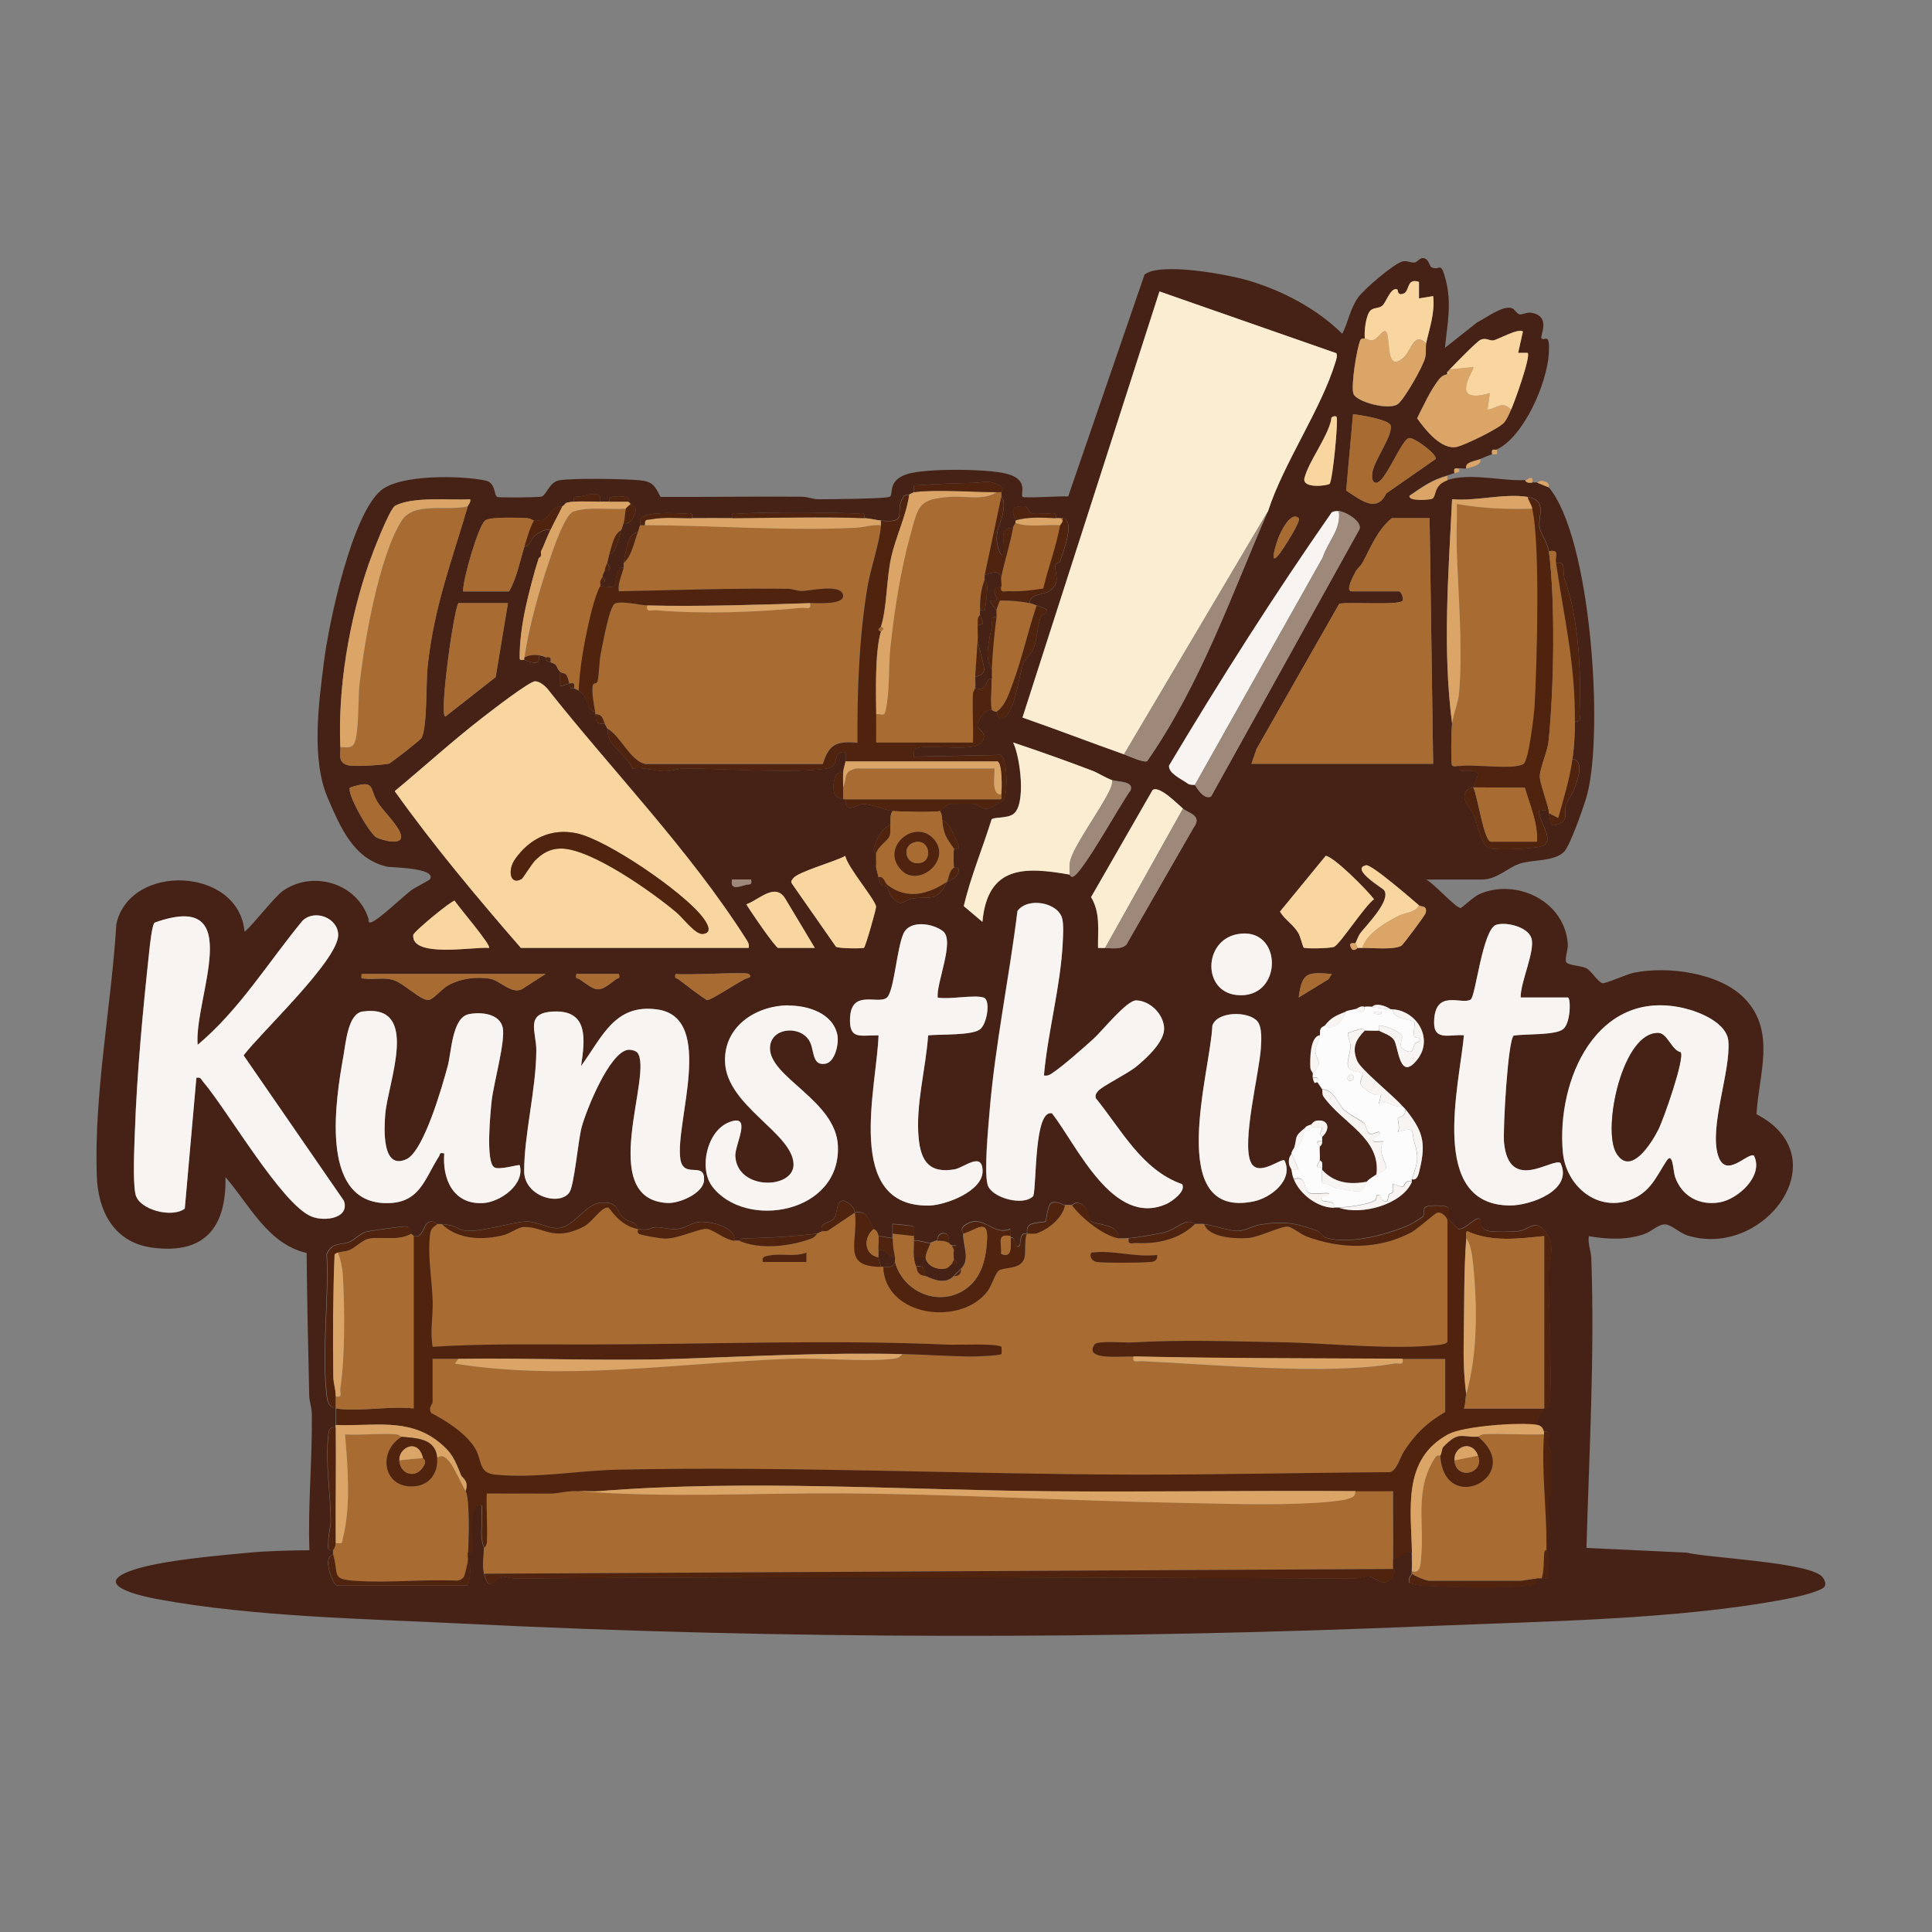 <?xml version="1.0" encoding="UTF-8"?>
<svg id="Layer_1" data-name="Layer 1" xmlns="http://www.w3.org/2000/svg" viewBox="0 0 200 200">
  <rect x="0" y="0" width="200" height="200" fill="#808080" stroke="none"/>
  <defs>
    <style>
      .cls-1 {
        fill: #4f230d;
      }

      .cls-2 {
        fill: #f9d59f;
      }

      .cls-3 {
        fill: #a86b32;
      }

      .cls-4 {
        fill: #fcfcfd;
      }

      .cls-5 {
        fill: #daa566;
      }

      .cls-6 {
        fill: #9d887a;
      }

      .cls-7 {
        fill: #faedd1;
      }

      .cls-8 {
        fill: #452215;
      }

      .cls-9 {
        fill: #f7f4f2;
      }
    </style>
  </defs>
  <path class="cls-8" d="M160.34,50.46c4.36,5.23,5.67,25.12,3.98,31.73-.28,1.09-1.74,5.24-2.37,5.94-1.01,1.12-3.41.8-4.78,1.33-1.18.45-2.25,1.59-3.79,1.59h-5.74c.8.41,2.98,2.86,3.55,2.95.12.02,1.38-1.2,1.97-1.45,3.86-1.67,8.89.77,9.14,5.24.03.56-.37,1.54-.15,1.83.24.33,1.56.34,2.08.62s1.17,1.41,1.66,1.54c.29.07,2.51-.93,3.23-1.08,3.51-.72,8.92-.02,11.51,2.69,3.25,3.41,1.44,7.82,1.2,11.95,8.63,4.47.82,15.01-7.13,12.56-.8-.25-1.68-1.11-2.29-1.15-.71-.05-1.44.73-2.17.99-1.84.66-3.86.55-5.76.23-.13.79.23,1.54.25,2.31.36,9.97-.22,20.01-.5,29.96l10.38.49c2.29.56,12.93.99,14.07,2.55.31.43.46.91-.08,1.19-.93.48-2.74.88-3.8,1.08-11.11,2.11-24.93,2.28-36.33,2.76-33.35,1.41-67.33,1.42-100.68-.24-10.09-.5-21.58-.7-31.45-2.52-2.84-.52-7.21-1.79-1.71-3.28,3-.81,7.97-1.24,11.17-1.54,2.05-.19,4.17-.23,6.23-.25-.17-4.7.31-9.37.25-14.07,0-.7-.25-1.29-.27-1.93-.11-4.93-.22-9.83-.27-14.77-4.02-.93-5.9-4.97-8.4-7.86.11,5.18-2.13,8.02-7.55,7.31-3.96-.52-5.64-3.73-5.77-7.42-.3-8.54,1.5-17.57,2.03-26.11,1.43-6.35,12.67-5.87,13.26.8.29,0,3.1-3.58,3.91-4.16,3.09-2.23,7.74-.89,8.92,2.82.06.17-.1.54.36.36.77-.3,3.16-2.59,4.06-3.28.4-.3,1.87-1.03,1.93-1.13.83-1.21-4.06-1.24-4.41-1.32-3.5-.8-4.83-4.08-6.13-7.06-1.76-4.03-.96-9.84-.41-14.19.51-4.01,2.88-15.29,5.96-17.75,2.03-1.62,8.2-1.5,10.74-.98,1.13.23.86,1.62,1.27,1.71.35.08,4.27.05,4.57-.05.49-.17.8-1.48,1.76-1.67,1.4-.26,6.73-.16,8.31-.02,1.42.13,1.62.55,2.23,1.73,4.87.02,9.75-.06,14.63-.02.58,0,1.11.26,1.69.26.89,0,7.16-.03,7.44-.28.34-.29-.24-1.67,1.73-2.31s8.36-.56,10.33-.05c2.37.61,1.39,2.12,1.65,2.39.16.17,4.09-.1,4.73-.04l7.9-22.96c1.61-1.33,8.7-.01,10.82.63,3.51,1.05,7.04,2.91,9.65,5.49.65-1.26.78-2.52,1.63-3.74.6-.86,3.69-3.5,4.59-3.74.53-.14.89.18,1.29.1.25-.05.48-.43.8-.45.65-.02.72.84.9.93.88.49.96-.8,1.5,1.31.64,2.49.17,4.55-.08,7.05l3.34-2.64c.88-.43,2.59-1.76,3.56-1.48.33.1.53.59.81.65.33.06.77-.28,1.37-.14,1.94.44.69,2.4.93,2.64.31.31.89-.74.74,1.6-.19,3.04-2.58,8.56-5.38,9.89-.2.1-.63-.24-.49.49-.49.17-.78.31-1.22.49-.54.22-1.61.28-1.47.98-.19.05-.66-.06-.73,0-.52-.06-.55-.03-.49.49-.3.08-.51.18-.73.24-1.67.49-2.47,1.1-3.91,2.08-.18.61,2.06.42,2.29.33.55-.19.11-1.42,1.62-1.93,2.37-.79,5.75.13,8.06,0,.11.3.47.26.73.24.16-.01.33,0,.49,0l1.22.49ZM147.63,35.55c.36-1.61.93-3.19.73-4.89l-1.46.24v-1.71c-1.31-.45-.96.97-1.6,1.21s-.58-.39-.63-.42c-.68-.33-1.16,1.33-1.55,1.66s-.9.19-1.22.49c-.52.48-.67,2.23-.61,2.94-.19-.02-.39-.04-.48.18-.36.89-.99,4.7-.7,5.53s3.71,1.76,4.62,1.04c.7-.56,2.57-3.85,2.8-4.77.14-.54.02-1.08.11-1.48ZM131.26,52.91c1.6-4.95,5.52-10.59,6.97-15.4.08-.27.23-.72.09-.95l-18.3-6.39-14.18,44.11c3.51,1.22,7.01,2.56,10.51,3.81.47.17,2.05.91,2.41.7,5.53-7.98,8.66-17.04,12.5-25.88ZM150.08,38.24c-.08.08-.17.16-.24.24-.04.04.04.2,0,.24-.04.04-.49.06-.84.5-.95,1.19-1.6,2.72-2.3,4.07.85,1.21,2.55,3.36,4.17,2.95.85-.22,4.29-1.87,4.83-2.5.3-.35.53-.92.73-1.35.35-.76,2.07-5.54,1.71-5.87h-.98s.49-2.2.49-2.2c-.43-.42-2.64.86-3.08.91-.41.04-.74-.31-1.31-.06-.38.17-2.7,2.56-3.18,3.06ZM148.61,47.52c.28-.41-2.24-2.3-2.76-2.17-.83.21-2.49,4.82-3.46,4.62-.4-.08-.37-.7-.32-1.04.17-1.28,2.21-3.95,1.88-4.92-.2-.57-3.16-1.07-3.88-1.13l-.71,7.91c1.39.87,3.13,2.42,4.15.29l5.11-3.56ZM138.35,43.13c-.08-.09-.62-.07-.54.31-.43,1.9-2.32,4.29-2.77,6.03-.3,1.18,2.48.79,2.61.6.33-.47.92-6.67.7-6.95ZM103.65,50.95c-.01-.15.67-.35-.49-.85-1.01-.43-1.39-.14-2.31-.12-1.75.04-3.78.09-5.65.24-.75.06-.63-.12-.6.73-.03,0-.36.18-.49.24-.15.07-.42-.04-.61.24-1.01,1.5.69,2.75-2.32,2.45-.59-.06-1.09-.22-1.71-.24.14-.74-.37-.47-.84-.49-3.83-.13-8.17-.15-12,0-.47.02-.98-.25-.84.49-1.38,0-2.77-.02-4.15,0,.14-.74-.37-.47-.84-.49-.95-.03-3.63-.17-4.29.37-.37.3-.16.62-.24.85-.08.25-.15.49-.24.73-1.12.08-1.26,2.23-1.47,3.18-.03.15.03.34,0,.49-.92-.17-.68,1.71-1.01,1.92-.26.16-1.06-.04-1.43.03.06-.11-.06-.44,0-.49.06-.06.43.05.49,0,.14-.13-.24-.46-.24-.49,0-.37.2-.52.24-.73.66.13.65-.26.24-.73.08-.32.13-.66.24-.98.71.08,1-1.76,1.22-2.44.08-.24.19-.55.24-.73.76.29,1.34-.92,1.23-1.53-.04-.22-.42-.3-.5-.42-.06-.1-.19-.17-.24-.24-.09-.14.27-.43-.35-.51s-1.88-.18-1.6.51c-.33,0-.65,0-.98,0,.32-1.25-1.32-.68-1.92-.57-.43.09-.91-.1-.77.57-1.21.09-.71.22-1.22.49-.11.06-.47-.04-.72.12-.8.5-.48,1.46-2.21,1.35-.07,0-.37-.26-.83-.26-.89-.01-3.66-.15-4.2.24-.73.52-2.34,6.14-2.3,7.35h4.76c.79-1.37,1.11-3.11,1.59-4.64.78-.15.49-.85,1.43-1.38.43-.25.73-.42,1.26-.33-.22.49-.55,1.23-.73,1.71-.04.11-.16.25-.24.49-.04.13.04.36,0,.49,0,.02-.18.05-.24.24-.47,1.45-1.09,3.83-1.4,5.32-.34,1.65-.58,3.36-.57,5.04.04.29.37.1.5.15.84.31,1.69.65,1.47-.49.18.02.65.14.73.24.25.31-.39.2.49.49s.47.46.98.98v1.47c.09.1.74-.22.98-.24.2.84.15.29.49.49.17.1.38.18.49.24,1.1.72.71,2.06,1.71,2.2.01.08-.01.16,0,.24.11.72-.02,1.05.98.98.06.13.16.27.24.49s-.01.6.23,1.11c.47,1,1.92,1.89,2.39,3.05,1.16-.21,2.29.26,3.37.26.69,0,1.3-.27,1.94-.28,4.29-.02,10.7.56,14.68.02,1.59-.22.62-1.5,1.7-1.72.57-.11.4.64.36.97-.03.28-.21.63-.24,1.22-.91-.34-1.03,1.06-1,1.59.04.73.32.97,1,1.1.08.02.16-.01.24,0-.09,1.66,1.2.5,1.79.5.93,0,2.21.63,3.09.72-.34.46-.18.99-.24,1.47-.79.12-1.72,1.9-1.71,2.54,0,.2.24.35.24.39,0,.16,0,.33,0,.49.01.22-.16.16,0,.98.05.27.17.67.24.98.33,1.37.44.6.91,1.05.13.12.17.61.42.92,1.06,1.32,1.22.38,2.23.24,1.99-.26,2.44.41,3.53-1.72.43-.28,1.02-.29,1.21-1.12.12-.52-.45-.3-.48-.35-.06-.08-.06-1.88,0-1.96.02-.02.5.08.5-.14,0-.26-1.07-2.87-1.73-2.79-.03-.35-.03-.68-.24-.98.18-.05.56-.67,1.12-.74.12-.01,2.28-.02,2.41,0,.47.06.72.6,1.46.5.18-.03,1.55-.78,1.63-.9.41-.64.4-4.27-.32-4.67l-8.99.19c0-.26-.07-.51.11-.75.52-.71,5.69.31,6.74-.59s-.25-1.64-.26-1.74c-.09-.65.74-1.77,1.48-1.81.06.21.46.21.49.24.15.19.04,1.01.74.62,1.22-.68,1.59-4.46,2.01-5.56.21-.53.81-.96,1.08-1.61.39-.94.37-2.33.73-3.18.24-.56,1.63-.66-.41-1.27-.24-.07-.35-.17-.73-.24.06-1.01,1.39-.81,2.05-1.25,1.29-.86.49-1.87.64-2.73.03-.17.41-.15.48-.35.36-1.13,1.61-4.26.26-4.46-.08-.01-.16,0-.24,0-.16-.01-.33,0-.49,0,.14-.74-.37-.47-.84-.49-.51-.03-1.25.12-1.69-.04s-.13-.77-1-.72c-1.53.09-.61,1.1-.62,1.49,0,.08,0,.16,0,.24,0,.03-.21.27-.24.49-1.56.07-.84,1.21-.98,2.33-.16,1.28-.73-.4-.72-1.19.02-1.45.78-1.99.73-3.73-.01-.33-.25-.53-.25-.59-.02-.16.01-.33,0-.49ZM158.14,51.44c-2.43-.39-5.34.46-7.82.24-.37,7.72-1,15.53,0,23.22-.07.63-.13,3.83-.02,4.27.08.3.63.06.75.13.02.01-.1.43.16.49.38.09,1.69-.21,1.8.37.01.07-.45,1.28-.49,1.34-.02.03-.45.03-.71.38-.65.92.41,1.63.8,2.58.29.71.75,3.09,1.54,3.35.65.22,5.18.08,5.71-.32,1.05-.8-.77-2.67-.49-3.67l.98.12c.02.08-.02.17,0,.24.19.89,0,1.63,1.16,1.04.89-.45.38-1.14.6-1.85.18-.6.72-1.24.97-1.96s.94-2.68-.29-2.85c.19-1.39.23-2.51.24-3.91.74.14.47-.37.49-.84.15-4.58-.07-9.61-1.55-13.86-.27-.76.24-1.93-.9-1.67-.12-.82.42-1.41-.73-1.22-.1-.8-.9-1.94-.97-2.59-.12-1.04.83-2.7-1.22-3.03ZM48.43,52.42c.06-.21.33-.41.24-.73-2.15.13-5.81-.32-7.75.66-.61.31-2.42,5.08-2.76,6.06-2.02,5.85-3.19,12.75-2.93,18.95.03.82-.27,1.52.72,1.84.63.21,3.53,0,4.28-.14.22-.04,3.33-2.49,3.42-2.69.6-1.31.42-5.64.62-7.45.67-6.14,2.46-10.76,4.15-16.5ZM123.69,81.26c.09.06.86,1.59,1.68,1.19l15.32-27.59c.47-.86-1.46-1.93-2.1-1.96-.25-.01-.49,0-.72.12-5.92,8.5-11.53,17.31-16.84,26.21-.11.78,1.28,1.4,1.95,1.88.24.17.63.09.71.14ZM134.44,53.64c-.82-.76-1.85,1.41-2.07,1.96-.32.8-1.09,3.33.16,1.63.3-.41,2.21-3.31,1.91-3.58ZM148.36,79.06l-.37-25.42h-3.91c-1.51,1.26-2.11,2.89-3.01,4.57-.2.38-.56.63-.74.97-.2.37-1.12,2.04-.4,2.04h4.89c.25,0,.51.8.37.98-.41.49-5.57.09-6.55.3l-8.56,15.03-.53,1.54h18.81ZM52.58,62.44h-5.13c-.52.87-2.02,11.75-1.34,11.74l5.2-4.08,1.27-7.65ZM77.5,98.13c.07-.39-.04-.56-.23-.87-5.94-9.34-13.8-17.38-20.65-26.03-.31-.31-.77-.71-1.23-.71-.6,0-4.67,3.17-5.48,3.79-3.1,2.4-6.03,5.08-9.05,7.58,4.03,5.65,8.52,10.99,13.06,16.23h23.58ZM115.13,80.77c-.73-.27-1.42-.74-2.07-.99-2.7-1.03-5.45-2.01-8.19-2.92.74,1.48,1.4,6.53-.02,7.44-.68.44-1.99.26-2.21.53-.93,2.99-2.17,5.95-2.88,8.97l1.93,1.63c.54-5.84,4.37-5.72,9.04-4.89.03,0,.11.26.32.21.93-.2,5.05-7.75,5.99-8.95.35-.98-1.36-.85-1.91-1.05ZM36.23,81.53c-.39.57,2.04,4.82,2.74,5.16.63.32,2.87.93,2.52-.31-.29-1.01-1.88-2.47-2.45-3.42-.83-1.41-.15-2.31-2.81-1.43ZM122.46,83.71c-.54-.45-2.45-2.42-3.15-1.93l-6.37,11.09c.99,1.63.69,3.44.72,5.26.24.01.49-.01.73,0,.72.03,1.69.18,2.21-.35l6.96-12.11c.93-1.27-.53-1.48-1.11-1.96ZM89.45,98.11c.17-.15,1.27-4.03,1.25-4.25-.08-.72-2.99-4.11-3.19-5.26-.97.57-4.84,1.62-5.38,2.31-.17.22-.31.33-.11.61l4.53,6.49c.3.18,2.79.2,2.91.1ZM134.96,98.1c.2.13,2.8.08,3.15-.09.66-.32,3.17-4.26,4.13-4.92-.68-.91-4.09-4.36-5-4.5l-4.74,5.78c.51.85,1.35,1.3,1.9,2.21.21.35.48,1.46.56,1.52ZM146.9,93.73c-.72-.61-4.92-4.28-5.49-4.16-1.68.35,1.72,2.38,1.85,2.56.79,1.04-1.76,3.58-2.43,4.45-.25.32-.46.98-.53,1.06-.04.05-.69-.18-.49.36.26.68.68.13.73.13.16,0,.33,0,.49,0,1.07-.02,3.24.22,4.04-.23.2-.11,2.46-3.16,2.51-3.37.22-.85-.49-.63-.69-.8ZM77.75,91.04h-1.95c-.24,1.09.58.79,1.43.56.43-.12.63.08.53-.56ZM84.35,98.13l-3.07-5.12c-1.06-1.71-2.76.18-4.02.6.35.6,3.02,4.52,3.3,4.52h3.79ZM50.62,98.13c.29-.25-3.26-4.37-3.55-4.89-.27-.07-4.25,3.19-4.29,3.55-.24,2.43,6.44,1.18,7.84,1.34ZM108.05,111.33c.41-4.59,1.73-9.2,1.95-13.81.03-.7.1-1.73-.05-2.39-.39-1.75-3.64-2.29-4.64-.81-.85,6.93-2.31,13.85-2.89,20.81-.14,1.68-.59,6.16-.19,7.53s3.67,2.26,4.72,1.15c.36-1.17.07-9.01,1.94-8.56,2.64,3.4,6.33,11.82,11.83,9.39.56-.25,2.09-1.34,1.63-2.06-4.17-1.46-6.29-5.67-8.95-8.92-.04-.36.05-.47.26-.72.44-.51,3.08-1.79,4.02-2.58,1.01-.84,2.92-2.6,2.81-4s-1.45-2.74-2.87-2.8c-.98-.04-3.51,3.15-4.45,3.99-1.05.95-3.17,2.83-4.27,3.55-.3.2-.49.3-.87.23ZM20.33,111.58c.45-.11.47.15.69.41,2.52,2.95,8.15,12.71,11.22,13.95,1.4.57,3.98.16,3.35-1.63l-10.38-15.05c1.72-2.3,9.79-9.84,9.79-12.46,0-1.74-2.4-2.72-3.69-1.48-3.57,4.31-6.54,9.24-10.86,12.85-.39-4.84,5.23-16.13-4.46-12.65-.27.29-.49,2.4-.55,2.99-.64,5.91-1.28,12.67-1.48,18.57-.05,1.56-.24,5.22.06,6.56.36,1.62,3.82,2.49,5.1,1.48l1.2-13.53ZM101.82,103.26c-1.02-.32-3.55.23-4.76,0-.16-1.51,1.79-5.87.56-6.86-1.01-.81-3.47-1.22-4.11.26s-.92,5.39-1.57,6.44c-.7,1.14-3.78-.91-3.95,2.23-.12,2.36,1.07,1.81,2.95,1.84-.17,5.36-3.65,17.8,5.25,17.62,1.68-.03,5.54-1.56,5.52-3.57s-1.95-.34-2.89-.18c-2.61.45-3.49-.83-3.73-3.24-.33-3.42.74-7.21.98-10.63,1.21-.12,4.52.03,5.37-.62.75-.57,1.12-3.06.37-3.3ZM157.41,103.26c-.04-1.56,1.51-4.79,1.12-6.12-.35-1.18-2.58-1.74-3.64-1.41-1.42.43-2.13,7.41-2.65,7.74-.93.6-3.77-1.2-3.79,2.4-.01,1.94,1.72,1.17,3.09,1.3-.46,5.13-3.73,17.58,4.76,17.62,2.13.01,6.59-1.57,5.23-4.4-.82-.56-5.31,3.16-5.84-2.1-.13-1.29.38-10.7,1.01-11.09,1.13-.19,4.29-.04,5.09-.65s.82-3.29.5-3.29h-4.89ZM128.02,96.72c-3.43.71-3.54,5.89-.03,6.28,4.92.54,4.87-7.28.03-6.28ZM56.49,100.82h-19.06c-.03.57-.08.43.36.49.92.12,1.84-.14,2.82.11,1.18.3,2.89,2.18,3.77,2.09.46-.05,1.35-1.13,1.96-1.48,1.25-.72,2.96-.97,4.39-.71,1.07.19,2.18,1.62,3.3,1.08l2.45-1.58ZM64.07,100.82h-4.4c-.13.59.1.4.32.55,1.83,1.27,1.88,1.5,3.77.01.2-.16.45,0,.31-.56ZM77.5,100.82c-.3-.23-6.58.17-7.57,0-.14.57.11.4.31.56.37.28,2.8,2.16,2.98,2.15.43-.02,3.11-1.79,3.93-2.2.17-.09.84-.14.35-.51ZM137.86,100.82c-2.55-.19-3.07-.19-3.42,2.44l3.1-1.9.32-.54ZM81.58,104.09c-3.4.04-6.69,2.22-6.53,5.9.19,4.52,7.01,7.33,7.09,10.54.06,2.6-5.82,2.77-6.03-.82-.07-1.2,1.86-4.54-.69-3.5-2.24.91-3.1,4.76-1.7,6.62,3.42,4.52,13.35,2.83,13.01-4.22-.22-4.66-7.05-7.05-7.03-10.09.02-2.09,2.98-2.43,4.03-.84.62.94.24,2.7,1.71,2.45,1-.17,1.41-2.08,1.24-2.95-.44-2.28-3.07-3.1-5.11-3.07ZM142.01,104.24c-.13-.02-.7-.02-.73,0-.44-.17-.72.17-.98.24-.31.09-.7.13-.98.24-1.02.41-1.48.56-2.2,1.47-.07.09-.33.11-.44.41-.08.21,0,.45-.05.57-1.05.13-1.02,2.58-.99,3.32.01.33.24.51.25.59.03.15-.03.35,0,.49.22.94.31.3.49.49.03.03.42.62.49.73.05.08-.03.47.14.71,1.98,2.8,5.96,4.29,5.48,8.09-.33.26-.67.39-.98.73-1.77.33-3.37.16-4.64-1.22,0-.08,0-.16,0-.24-.01-.27.08-.61-.24-.73.04-.48-.05-.99,0-1.47,0-.03.21-.06.24-.49.01-.16,0-.33,0-.49.86-.8.68-1.85-.57-1.67-.36.05-.49.37-.65.45s-.3.1-.49.24c-1.32,1.02-.82.97-1.22,2.2-.04.11-.19.25-.24.49-.04.18-.28.33-.28.86,0,.5.24.68.28.85.07.38.09.59.24.98.61,1.52,2.44,2.93,4.15,2.93.16,0,.33,0,.49,0,2.37.83,6.58-.34,7.57-2.69.03-.07-.03-.17,0-.24.6.15.71-.64.81-1.02.7-2.9.26-4.07-1.54-6.31-.07-.09-.17-.16-.24-.24-.99-1.14-4.32-3.78-4.7-4.71-.56-1.36-.14-2.17.79-3.12.3-.01,1.39.05,1.47,0,.52.29,1.24.46,1.58.99.45.7.56,4.44,2.45,1.94,1.61-2.14-.1-4.94-2.56-5.13-.08,0-.16,0-.24,0-.45-.33-1.55-.74-1.95-.24ZM181.58,119.65c-.64-.44-2.94,2.53-3.74-.05-.92-3,1.33-8.72,1.07-11.81-.16-1.92-3.03-3.06-4.65-3.43-8.95-2.05-13.16,7.4-12.48,14.93.32,3.5,3.62,6.27,7.1,4.88,1.97-.79,2.59-2.39,3.61-3.96.7-1.09.69,1.02.91,1.64.7,1.98,2.49,2.97,4.58,2.63,1.9-.31,4.61-2.74,3.59-4.82ZM65.96,108.95c1.78,2.09-4.33,15.18,3.12,15.59,1.24.07,3.71-1,3.8-2.33.14-2.09-2.12-.08-2.45-2.22-.57-3.74,3.66-14.61-2.36-15.48-4.45-.65-5.73,2.88-7.92,5.85.4-2.67.82-5.79-2.82-5.64-3.06.12-1.8,2.1-1.81,4.05-.03,4.07-1.25,8.6-1.26,12.46,0,2.63,3.66,3.66,4.68,2.22.5-.71.9-5.4,1.28-6.79.48-1.76,2.83-7.64,4.75-7.97.28-.05.81.06.99.27ZM51.15,120.83c-.89-.57-.38-5.71-.25-6.9.2-1.78,1.45-6.17,1.14-7.55-.32-1.47-2.26-1.63-3.49-1.39-1.76.34-1.81,3.94-2.2,5.37-.54,2-2.46,8.82-4.28,9.65-2.58,1.18-2.29-3.27-2.19-4.64.25-3.27,3.7-11.49-2.34-10.65-1.51.21-1.74,3.21-1.99,4.61-.78,4.34-2.54,14.93,4.2,15.22,3.69.16,4.16-2.47,5.69-4.83.15-.24-.02-.44.55-.31-.22,2.67.95,5.31,4.02,5.14,1.77-.1,4.35-1.92,3.79-3.92-.1-.11-2.12.55-2.65.21ZM132.97,120.13c-.37-.26-2.74,1.78-3.48.19-.97-2.07.87-9.19,1.04-11.8.05-.8.16-2.2-.37-2.8-.92-1.07-4.16-1.05-4.65.47-.19,4.69-4.99,20.07,4.26,18.19,1.8-.37,4.17-2.22,3.21-4.24ZM88.5,125.51s-.06-.51-.49-.85c-1.44-1.14-1.28.7-1.59,1.33-.35.72-1.63.4-1.34,1.47-.17.09-.31.16-.49.24-2.5.29-4.95.45-7.47.48-.32,0-.56.25-.59.25-.16,0-.33.01-.49,0,.13-1.4-2.32-1.95-3.31-1.96-1.05-.02-1.62.6-2.45.72-.93.14-1.65-.17-2.4-.16-.59.01-.65.41-1.86.17-.31-.97-.74-.5-1.45-1.12-.85-.74-.49-1.71-2.34-1.59-1.63.1-2.81,2.53-4.43,2.63-1.06.07-2.25-.73-3.4-.68-1.38.07-4.88,1.18-6.31.93-.78-.13-.82-.56-2.36-.66-.16-.01-.33,0-.49,0-.05,0-.33-.4-.81-.23-.69.25-.62,1.79-1.64,1.45-.01-.07-.2-.16-.24-.24-.15-.3.04-.7-.61-.74-.31-.02-3.71.45-4.1.56-.47.13-1.16.8-1.66,1.03-.81.36-1.87,0-2.38,1.29.24,4.51-.49,9.69-.05,14.12.08.82.1,1.7.97,1.84,0,.57,0,1.14,0,1.71,0,.08,0,.16,0,.24-.66,0-.68.29-.75.84-.32,2.88.23,5.97.26,8.81,0,.63-.26,1.37-.25,2.21,0,.47-.23.99.49.85,0,.16,0,.33,0,.49-1.2.26.04,3.18.37,3.18h13.56c.13,0,.51-2.13,0-2.44.04-.3-.02-.66,0-.98.74.14.47-.37.49-.84.03-.99-.35-3.66.61-4.04.51-.2.34.33.36.6.09,1.21-.27,2.69.24,3.79-.04.91-.19,1.9,0,2.69.53,2.15,1.2.43,1.86.3.26-.05.95.21,1.43.2,28.91-.23,57.85-.12,86.77,0,.55,0,1.09-.24,1.47-.23.77.03,1.8,1.6,2.69-.3.16-.35-.14-.44-.14-.47,0-.33,0-.65,0-.98.77-.14,1.06-.97,1.95-.73.01.64.04,1.31,0,1.96,0,.08,0,.16,0,.24,0,.1-.48.58-.23.96.43.17.86.24,1.31.27,2.78.2,8.33.3,11.02,0,.55-.06.85-.08.84-.75.16-.01.33,0,.49,0,.24,0,.49.01.73,0-.11-.95.27-2.11-.24-2.93,0-.24,0-.49,0-.73.5-1.36.18-3.07.24-4.53.01-.32.25-.63.25-.72v-4.16c0-.06-.21-.44-.25-.73-.06-.38.1-.85.02-1.19-.06-.27-.47-.13-.49-.16-.09-.1-.06-.62-.73-.73-.04-.62.37-1.22.73-1.71.02-.02.33.09.48-.18.48-.81-.04-11.63,0-13.65.02-1.39.76-2.96-.23-4.33-1.14-1.57-1.66-.38-2.83-.2-.6.1-2.59.12-3.16,0-1.02-.2-.77-1.13-.86-1.22-.46-.41-1.49,1.14-2.28,1-.06-.01-.88-.86-.9-.93-.28-1.05.62-1.52-1.59-1.48-1.58.02-.86.61-1.15,1.12-.04.07-1.27.82-1.44.89-2.36,1-6.12,2.04-8.6,1.32-.35-.1-.6-.6-.97-.74-2.18-.83-3.56-1-5.86-.62-.7.11-1.55.63-2.28.65-.89.03-2.52-.6-3.52-.71-.3-.03-.66,0-.98,0-.04,0-.24-.31-.78-.21-.66.12-1.54.9-2.38,1.08-.95.2-2.78.54-3.68.6-.28.02-.72.04-.98,0-.07-1.57-2.39-1.35-2.88-1.77-.28-.24-.25-1.4-1.04-1.79-.65-.31-.87.13-.97.13-.24,0-.49,0-.73,0-.18,0-.87-.53-1.43-.2-.33.2-.49,1.81-.56,1.88-.11.11-1.28.05-1.69.4-.33.28-.17.74-.24.85-.01.02-.34-.06-.5.16-.21.29-.19,1.01-.24,1.06-.56.62-.31-1.13-.97-.73,0-.08,0-.16,0-.24,0-.24.01-.49,0-.73-1.8.78-2.74-1.55-4.53-.5-.83.48-.35.86-.35.99-.06,1.2.79,2.71-.24,3.67-.38.35-.39.36-.73.73-.82.89-2.01.44-2.93,0-.14-.7-.14-1.16-.98-.98-.15-.39-.2-.55-.24-.98h1.22c.07.9,1.2,1.35,2.03,1.18.36-.07.47-.35.65-.45.1-.05.43.06.49,0,.16-.17-.24-.46-.24-.49-.04-.24-.04-.74,0-.98,0-.03.4-.33.24-.49-.06-.06-.39.05-.49,0-.14-.08-.18-.08-.24-.24-.08-.2.07-.84-.37-.98-.52-.16-.87.22-.85.73-.28.02-.61.24-.73.24-.58,0-1.12-.31-1.71-.24,0-.16.01-.33,0-.49-.02-.25.07-.88-.01-.96-.08-.08-1.86-.27-2.19-.26-.01.32,0,.65,0,.98,0,.16,0,.33,0,.49l-1.47-.24c-.11-.65-.41-.59-.49-.73-.22-.43-.58-1.34-.99-1.59-.36-.22-.87-.07-.97-.13Z"/>
  <path class="cls-5" d="M149.83,49.24v.49c-1.51.51-1.07,1.73-1.62,1.93-.24.08-2.48.27-2.29-.33,1.44-.98,2.24-1.59,3.91-2.08Z"/>
  <path class="cls-5" d="M153.25,47.53c.16.64-.93.83-1.47.98-.15-.7.93-.76,1.47-.98Z"/>
  <path class="cls-5" d="M159.12,49.97c.08,0,.26-.38.92-.08.45.21.25.51.3.57l-1.22-.49Z"/>
  <path class="cls-5" d="M157.89,49.73c.2-.01.86-.75.73.24-.26.02-.62.05-.73-.24Z"/>
  <path class="cls-5" d="M151.05,48.51c-.2.18.45.23-.49.49-.06-.52-.03-.55.49-.49Z"/>
  <path class="cls-5" d="M154.96,46.55c.12.75-.19.39-.49.49-.14-.73.29-.39.49-.49Z"/>
  <path class="cls-3" d="M110.98,124.78c1.01,1.34,3.22,3.14,4.89,3.42.26.04.69.02.98,0-.14.74.37.47.84.49,2.21.09,4.38-.41,6-1.95.31,0,.68-.03.98,0,.46,1.43,3.48,1.55,4.7,1.4,1.07-.13,3.29-1.23,3.96-1.16.43.04,1.34.81,1.92,1.02,3.54,1.31,7.29,1.38,10.73-.36.74-.38,2.53-2.03,2.8-2.1.48-.13,1.06.51,1.06.83v12.47c0,.27-.6.35-.84.38-4.82.57-11.43-.19-16.37-.27-5.19-.09-10.22-.29-15.39.02-.77.05-3.63-.23-3.94.22-.72,1.05.63,1.22,1.48,1.25s1.76-.03,2.57-.01c-.14.74.37.47.84.49,7.37.34,19.22,1.48,26.17.25.46-.08.98.28.84-.49,1.46,0,2.94,0,4.4,0v5.5c-1.91,1.13-3.05,2.22-4.26,4.05-.43.65-.76,2.04-1.48,2.18-8.89.06-17.76.27-26.65.25-17.63-.04-35.54-.89-53.27-.51-4.18.09-8.52.93-12.71.51-1.78-.18-1.29-1.5-2.1-2.79-.95-1.5-2.94-2.78-4.49-3.58-.35-.55.13-.91.13-1.1v-4.52c.89,0,1.79.01,2.69,0l-.36.49c11.54,1.84,23.13-.08,34.69-.5,3.31-.12,7.35.33,10.53.02.45-.04.81-.1,1.09-.5,2.24.05,4.65.2,6.95.26.48.01,3.15-.09,3.31-.26.02-.03.02-.7,0-.73-.32-.4-4.64-.2-5.51-.24-12.34-.55-24.79-.04-37.12-.02-5.42,0-10.85-.11-16.25.24-.29-1.57.05-3.15,0-4.76-.07-2.22-.54-4.6-.27-6.85.08-.64.28-.74.75-1.08.16,0,.33-.01.49,0,1.69,1.6,4.22,1.66,6.37,1.11.67-.17,1.52-.82,2.05-.84,2.16-.07,2.99,1.56,6.16.01.98-.48,1.92-2.13,2.62-2.02.19.03,1.1,1.83,3.07,2.22.05.16-.13.35.14.51s2.26.48,2.67.48c1.41.02,3.62-1.11,4.38-1,.64.09,1.86,1.14,2.83,1.23.16.01.33,0,.49,0,2.11.95,5.32.59,7.48-.23.39-.15.54-.48.59-.5.18-.08.32-.16.49-.24.13-.07.52.03.71-.14l2.71-1.82c.38,3.03-1.44,5.63,2.69,5.62.08,0,.16,0,.24,0,.2,5.21,8.15,6.18,10.86,2.43.35-.48.78-1.85,1.12-2.06.69-.42,2.41-.02,2.68-1.48.07-.38-.03-2.16.25-2.32.1-.06.71.06,1.03-.06,1.21-.44,2.59-1.56,2.88-2.88.24,0,.49,0,.73,0ZM78.97,130.64h4.52v-.97c-1.25.48-2.6.05-3.85.3-.45.09-.8.11-.67.67ZM119.78,129.91c-2.22.29-4.52-.51-6.72-.25-.3.04-.25.84.49.98.6.11,5.37.1,5.82-.04.32-.1.47-.35.41-.69Z"/>
  <path class="cls-7" d="M116.36,78.09c-3.51-1.24-7-2.59-10.51-3.81l14.18-44.11,18.3,6.39c.15.23,0,.68-.09.95-1.45,4.81-5.37,10.44-6.97,15.4l-14.91,25.18Z"/>
  <path class="cls-3" d="M59.91,154.35c8.95.72,17.77.2,26.74.23,11.75.05,23.47.76,35.21.98,4.77.09,9.6.3,14.4,0,.77-.05,2.63-.2,3.26-.4.45-.14.8-.25.77-.82,1.3,0,2.61,0,3.91,0-.02,2.36.03,4.73,0,7.09,0,.33,0,.65,0,.98l-94.07.49c-.19-.78-.04-1.78,0-2.69,0-.04.24-.28.25-.59.07-1.67-.07-3.36-.01-5.03,2.16-.01,4.32.02,6.49.01.98,0,1.89-.35,3.04-.25Z"/>
  <path class="cls-3" d="M66.75,54.37c7.23,0,14.62.62,21.88.26.87-.04,1.68-.33,2.55-.26-.19,2.01-1.04,4.26-1.39,6.31-.9,5.28-1.08,10.83-1.05,16.18-2.16-.18-2.95.14-3.58,2.21h-18.3c-1.57-.21-2.66-2.97-4.02-3.68-.08-.21-.19-.35-.24-.49-.22-.53-.2-.95-.98-.98-.01-.08.01-.17,0-.24-.13-.69-.39-2.15-.24-2.77.05-.18.43-.15.48-.34.19-.8.16-2.07.36-3.02.23-1.09.78-4.26,1.33-4.97.38-.5,2.73.08,3.45.09-.14.76.38.45.85.49,4.9.41,10.27.24,15.16-.25.46-.05.99.29.85-.48.6-.02,3.65.24,3.42-.85-.25-1.2-3.49-.39-4.3-.4-.49,0-.94-.23-1.43-.23-5.85-.08-11.66.14-17.48.26-.13-.88.32-1.63.49-2.44.03-.15-.03-.34,0-.49.84-.69,1.09-2.15,1.47-3.18.09-.25.16-.49.24-.73.16,0,.33,0,.49,0Z"/>
  <path class="cls-2" d="M77.5,98.13h-23.58c-4.55-5.24-9.03-10.58-13.06-16.23,3.02-2.5,5.95-5.18,9.05-7.58.8-.62,4.88-3.79,5.48-3.79.46,0,.92.4,1.23.71,6.84,8.66,14.71,16.69,20.65,26.03.19.3.31.48.23.87ZM54,90.99c.1-.06,1.07-1.6,1.38-1.91.76-.76,1.57-1.23,2.69-1.24,3.12,0,9.53,4.57,11.97,6.63.67.57,1.92,2.28,2.69,2.21,1.14-.1.42-1.2,0-1.73-1.97-2.59-9.91-8.03-13.06-8.69-2.62-.55-4.88.56-6.37,2.7-.77,1.11-.53,2.73.69,2.03Z"/>
  <path class="cls-1" d="M124.66,126.73c1,.12,2.63.74,3.52.71.73-.02,1.58-.54,2.28-.65,2.3-.37,3.68-.2,5.86.62.38.14.62.64.97.74,2.48.72,6.24-.31,8.6-1.32.17-.07,1.4-.82,1.44-.89.29-.51-.43-1.09,1.15-1.12,2.21-.03,1.31.44,1.59,1.48.02.06.83.92.9.93.79.14,1.82-1.41,2.28-1,.09.08-.16,1.02.86,1.22.57.11,2.56.09,3.16,0,1.17-.19,1.7-1.37,2.83.2.99,1.37.25,2.94.23,4.33-.04,2.02.48,12.84,0,13.65-.16.27-.47.16-.48.18v-17.85c-2.63.27-5.45.64-7.94-.49-.24,0-.11.5-.13.74-.25,3.35-.19,7.02-.26,10.38-.04,1.93,0,3.85.26,5.76-.11.38-.06,1.02-.24,1.47h8.31c-.36.5-.78,1.09-.73,1.71-1.78-.29-7.6.13-9.17.97-4.82,2.58-3.86,7.78-3.78,12.23-.9-.24-1.18.6-1.95.73.03-2.36-.02-4.73,0-7.09-1.3,0-2.61.01-3.91,0-10.55-.08-21.1.1-31.65.01-15.3-.13-31.35-1.25-46.66-.01-.69.06-1.39-.03-2.08,0-1.15-.09-2.07.25-3.04.25-2.16,0-4.33-.02-6.49-.01-.06,1.67.09,3.36.01,5.03-.01.32-.25.56-.25.59-.52-1.1-.16-2.58-.24-3.79-.02-.28.14-.8-.36-.6-.97.38-.58,3.05-.61,4.04-.02.47.25.98-.49.84.08-1.25.19-5.51-.24-6.36.39-1.06-.36-1.37-.47-1.65-.65-1.61-.9-2.33-2.35-3.47-3.17-2.51-6.85-1.55-10.62-1.72,0-.57,0-1.14,0-1.71-.87-.14-.89-1.02-.97-1.84-.45-4.44.28-9.61.05-14.12.51-1.3,1.57-.92,2.38-1.29.5-.23,1.19-.9,1.66-1.03.39-.1,3.79-.58,4.1-.56.65.04.46.44.61.74-1.37.82-3.11.24-4.47.54-.58.13-1.24.81-1.83,1.11-.48.24-.92.18-1.28.31-.13.05-.3.1-.37.23-.17,4.17-.18,8.42-.13,12.61,0,.67.25,1.3.25,2.07,0,.41,0,.81,0,1.22,2.36.37,5.6-.28,8.06,0v-17.85c1.01.34.95-1.2,1.63-1.45.48-.17.76.23.81.23-.47.34-.67.45-.75,1.08-.27,2.25.2,4.63.27,6.85.05,1.62-.29,3.19,0,4.76,5.4-.35,10.83-.23,16.25-.24,12.33-.01,24.78-.53,37.12.02.87.04,5.19-.16,5.51.24.02.03.03.7,0,.73-.16.17-2.83.27-3.31.26-2.3-.05-4.71-.2-6.95-.26-7.79-.18-15.06.21-22.86.48s-15.36-.1-23.08.01c-.89.01-1.79,0-2.69,0v4.52c0,.19-.49.55-.13,1.1,1.55.8,3.54,2.08,4.49,3.58.81,1.29.33,2.61,2.1,2.79,4.19.42,8.53-.42,12.71-.51,17.73-.38,35.64.47,53.27.51,8.89.02,17.76-.2,26.65-.25.73-.14,1.06-1.53,1.48-2.18,1.21-1.83,2.35-2.93,4.26-4.05v-5.5c-1.46,0-2.94,0-4.4,0-9.28-.06-18.58-.03-27.86-.24-.82-.02-1.7.05-2.57.01s-2.2-.2-1.48-1.25c.31-.45,3.17-.17,3.94-.22,5.18-.31,10.2-.11,15.39-.02,4.94.08,11.55.83,16.37.27.25-.03.84-.11.84-.38v-12.47c0-.32-.57-.96-1.06-.83-.27.07-2.06,1.73-2.8,2.1-3.44,1.75-7.19,1.67-10.73.36-.58-.22-1.49-.98-1.92-1.02-.67-.07-2.89,1.03-3.96,1.16-1.23.14-4.24.03-4.7-1.4Z"/>
  <path class="cls-9" d="M20.33,111.58l-1.2,13.53c-1.28,1.01-4.74.14-5.1-1.48-.3-1.34-.12-5-.06-6.56.2-5.9.84-12.65,1.48-18.57.06-.59.28-2.71.55-2.99,9.69-3.47,4.07,7.81,4.46,12.65,4.32-3.61,7.3-8.54,10.86-12.85,1.29-1.24,3.69-.27,3.69,1.48,0,2.62-8.07,10.16-9.79,12.46l10.38,15.05c.63,1.79-1.95,2.2-3.35,1.63-3.08-1.24-8.7-11-11.22-13.95-.22-.25-.24-.51-.69-.41Z"/>
  <path class="cls-3" d="M148.36,79.06h-18.81l.53-1.54,8.56-15.03c.98-.21,6.14.19,6.55-.3.15-.17-.12-.98-.37-.98h-4.89c-.72,0,.21-1.67.4-2.04.18-.33.54-.59.74-.97.9-1.68,1.5-3.31,3.01-4.57h3.91l.37,25.42Z"/>
  <path class="cls-9" d="M108.05,111.33c.38.07.57-.03.87-.23,1.1-.72,3.22-2.61,4.27-3.55.94-.85,3.46-4.03,4.45-3.99,1.43.05,2.76,1.38,2.87,2.8s-1.8,3.16-2.81,4c-.95.79-3.58,2.06-4.02,2.58-.21.25-.3.36-.26.72,2.65,3.25,4.78,7.46,8.95,8.92.46.72-1.06,1.81-1.63,2.06-5.51,2.43-9.2-5.99-11.83-9.39-1.87-.45-1.58,7.39-1.94,8.56-1.04,1.11-4.33.16-4.72-1.15s.06-5.85.19-7.53c.57-6.96,2.04-13.88,2.89-20.81,1-1.47,4.25-.93,4.64.81.15.66.08,1.69.05,2.39-.22,4.61-1.54,9.22-1.95,13.81Z"/>
  <path class="cls-9" d="M181.58,119.65c1.02,2.09-1.69,4.51-3.59,4.82-2.1.34-3.88-.65-4.58-2.63-.22-.62-.21-2.73-.91-1.64-1.02,1.57-1.63,3.17-3.61,3.96-3.48,1.4-6.78-1.37-7.1-4.88-.68-7.53,3.53-16.98,12.48-14.93,1.62.37,4.49,1.51,4.65,3.43.26,3.09-1.99,8.82-1.07,11.81.79,2.58,3.1-.39,3.74.05ZM173.98,108.93c-.93-.19-1.37-1.94-2.27-1.99-3.76-.2-5.88,9.95-4.39,12.43s3.67-1.1,4.35-2.45c.53-1.06,2.73-7.29,2.31-7.99Z"/>
  <path class="cls-9" d="M51.15,120.83c.53.34,2.55-.32,2.65-.21.56,2-2.02,3.82-3.79,3.92-3.08.17-4.24-2.47-4.02-5.14-.57-.12-.39.07-.55.31-1.52,2.37-1.99,4.99-5.69,4.83-6.73-.29-4.97-10.87-4.2-15.22.25-1.4.48-4.4,1.99-4.61,6.04-.84,2.59,7.38,2.34,10.65-.11,1.37-.39,5.82,2.19,4.64,1.82-.84,3.74-7.66,4.28-9.65.39-1.43.44-5.03,2.2-5.37,1.22-.24,3.16-.07,3.49,1.39.3,1.38-.94,5.78-1.14,7.55-.13,1.19-.64,6.33.25,6.9Z"/>
  <path class="cls-3" d="M103.65,50.95c.01.16-.02.33,0,.49l-1.71,8.07c0,.16,0,.33,0,.49-.42.96-.52,2.14-.49,3.18,0,.16-.01.33,0,.49-.31.28-.23.62-.24.98-.02.57.04,1.15,0,1.71-.08,1.16-.19,2.43-.24,3.67-.02.41.02.82,0,1.22,0,.04-.24.28-.25.59-.07,1.67.07,3.36,0,5.03h-10.02c0-.97.01-1.96,0-2.93.53-.09.82.34.97-.37.46-2.09.27-4.47.5-6.6.41-3.77,1.06-7.97,2.07-11.61.85-3.05.82-3.68,4.14-3.92,1.55-.11,3.45.41,4.77-.48h.49Z"/>
  <path class="cls-9" d="M65.96,108.95c-.18-.21-.71-.31-.99-.27-1.91.33-4.27,6.21-4.75,7.97-.38,1.39-.77,6.08-1.28,6.79-1.02,1.44-4.69.41-4.68-2.22.01-3.86,1.23-8.39,1.26-12.46.02-1.95-1.25-3.93,1.81-4.05,3.63-.15,3.22,2.97,2.82,5.64,2.19-2.97,3.47-6.49,7.92-5.85,6.02.87,1.79,11.75,2.36,15.48.33,2.14,2.59.13,2.45,2.22-.09,1.34-2.57,2.4-3.8,2.33-7.45-.41-1.34-13.5-3.12-15.59Z"/>
  <path class="cls-3" d="M158.63,52.66c.85,3.48.5,16.28.25,20.42-.05.92-.6,5.64-1.15,6-1,.65-5.26-.02-6.68.22-.12-.07-.67.16-.75-.13-.12-.43-.06-3.64.02-4.27.11-.94.66-2.14.74-3.29.37-4.89-.12-10.04-.26-14.91-.05-1.51.05-3.03.01-4.53,2.58.46,5.19.56,7.82.49Z"/>
  <path class="cls-9" d="M101.82,103.26c.75.23.38,2.73-.37,3.3-.85.65-4.16.49-5.37.62-.23,3.42-1.31,7.2-.98,10.63.23,2.42,1.12,3.69,3.73,3.24.94-.16,2.87-1.92,2.89.18s-3.83,3.53-5.52,3.57c-8.9.18-5.42-12.27-5.25-17.62-1.88-.03-3.07.52-2.95-1.84.17-3.15,3.25-1.09,3.95-2.23.65-1.06.91-4.94,1.57-6.44s3.1-1.07,4.11-.26c1.23.99-.72,5.35-.56,6.86,1.22.23,3.74-.32,4.76,0Z"/>
  <path class="cls-9" d="M157.41,103.26h4.89c.32,0,.33,2.65-.5,3.29s-3.96.47-5.09.65c-.62.39-1.14,9.8-1.01,11.09.52,5.26,5.02,1.54,5.84,2.1,1.36,2.82-3.1,4.41-5.23,4.4-8.49-.04-5.23-12.48-4.76-17.62-1.37-.13-3.1.64-3.09-1.3.02-3.6,2.87-1.8,3.79-2.4.51-.33,1.23-7.31,2.65-7.74,1.06-.32,3.29.23,3.64,1.41.39,1.33-1.16,4.55-1.12,6.12Z"/>
  <path class="cls-3" d="M48.43,52.42c-1.69,5.75-3.48,10.36-4.15,16.5-.2,1.81-.02,6.14-.62,7.45-.09.2-3.2,2.65-3.42,2.69-.75.14-3.66.34-4.28.14-.99-.33-.69-1.03-.72-1.84.43-.01,1.01.15,1.35-.24.59-.68.49-4.84.61-5.99.47-4.51,2-13.36,4.35-17.16,1.28-2.08,4.74-.99,6.89-1.54Z"/>
  <path class="cls-9" d="M81.58,104.09c2.04-.02,4.67.79,5.11,3.07.17.87-.24,2.78-1.24,2.95-1.48.26-1.09-1.51-1.71-2.45-1.05-1.58-4.02-1.25-4.03.84-.02,3.04,6.81,5.43,7.03,10.09.33,7.05-9.59,8.74-13.01,4.22-1.41-1.86-.54-5.71,1.7-6.62,2.55-1.04.62,2.3.69,3.5.22,3.59,6.1,3.42,6.03.82-.08-3.21-6.89-6.02-7.09-10.54-.16-3.68,3.13-5.86,6.53-5.9Z"/>
  <path class="cls-3" d="M159.85,148.49c-.29,3.72.28,7.59.24,11.24,0,.24,0,.49,0,.73,0,.02-.21-.04-.24.36-.06.87-.01,1.72-.25,2.57-.16,0-.33-.01-.49,0-.53.04-1.56.24-1.83.24h-9.29c-.36,0-1.49-.44-1.83-.73,0-.08,0-.16,0-.24.91.29.89-.78.95-1.37.38-3.69-.76-7.07,1.49-10.44.16-.24.48-.14.5-.16.39,6.35,8.8,2.08,3.91-1.96.04,0,.27-.24.59-.25,2.08-.09,4.18.08,6.25.01Z"/>
  <path class="cls-3" d="M41.59,148.73c-2.54,1.5-1.96,5.43,1.34,5.13,1.54-.14,2.45-1.41,2.32-2.93.56-.48,1.04.07,1.35.48.37.47,1.22,2.25,1.58,2.94.43.85.32,5.11.24,6.36-.02.32.04.67,0,.98-.02.16-.31,1.36-.36,1.47-.13.28-.44.44-.74.48-3.43-.18-7.11.26-10.51.02-2.55-.18-1.72-.53-2.31-2.7,0-.16,0-.33,0-.49,0-.04.25-.31.24-.73.87.08.61.07.77-.56.82-3.23.48-7.38.21-10.68,1.72.1,3.57-.14,5.27-.01.32.02.53.25.59.25Z"/>
  <path class="cls-3" d="M42.81,127.95v17.85c-2.46-.28-5.7.37-8.06,0,0-.41,0-.81,0-1.22.79.14.41-.4.48-.85.5-3.2.47-8.44.26-11.74-.05-.76-.24-1.6-.5-2.31.35-.13.8-.07,1.28-.31.59-.29,1.25-.98,1.83-1.11,1.36-.31,3.1.28,4.47-.54.04.08.23.17.24.24Z"/>
  <path class="cls-7" d="M115.13,80.77c.04.46-.16.84-.35,1.23-.95,1.91-3.3,5.12-3.91,6.84-.2.58-.15,1.11-.13,1.7-4.67-.83-8.5-.95-9.04,4.89l-1.93-1.63c.71-3.02,1.95-5.98,2.88-8.97.22-.27,1.53-.09,2.21-.53,1.41-.91.76-5.96.02-7.44,2.74.92,5.49,1.89,8.19,2.92.65.25,1.34.72,2.07.99Z"/>
  <path class="cls-1" d="M94.12,51.2c-.33,2.26-1.39,4.33-1.88,6.55s-.42,5.12-1.05,7.14c-.02.06-.27.16-.24.34l.24.15c-.63,2.03-.52,6.33-.49,8.56.01.97,0,1.96,0,2.93h10.02c.06-1.67-.08-3.36,0-5.03.01-.32.25-.56.25-.59,1.43.37.86-1.03,1.71-.98-.02.66-.14,2.73,0,3.18-.74.04-1.57,1.16-1.48,1.81.01.1,1.28.86.26,1.74s-6.22-.11-6.74.59c-.17.24-.11.48-.11.75l8.99-.19c.72.41.73,4.03.32,4.67-.08.12-1.45.88-1.63.9-.74.1-.99-.44-1.46-.5-.12-.02-2.28-.01-2.41,0-.56.06-.94.69-1.12.74-.54.15-4.14.08-4.89,0-.88-.09-2.16-.73-3.09-.72-.6,0-1.88,1.16-1.79-.5h15.98c.27.03.12-.31.15-.49.07-.56.11-3.31-.41-3.43h-15.72c.03-.32.21-1.08-.36-.96-1.08.21-.12,1.5-1.7,1.72-3.98.54-10.39-.04-14.68-.02-.64,0-1.25.28-1.94.28-1.08,0-2.22-.47-3.37-.26-.47-1.16-1.92-2.05-2.39-3.05-.24-.51-.14-.9-.23-1.11,1.36.71,2.44,3.47,4.02,3.68h18.3c.64-2.08,1.42-2.39,3.58-2.21-.03-5.35.16-10.9,1.05-16.18.35-2.05,1.2-4.3,1.39-6.31.02-.16-.01-.33,0-.49,3.01.3,1.31-.96,2.32-2.45.19-.28.45-.17.61-.24Z"/>
  <path class="cls-4" d="M142.01,104.24c.86.14,1.19.18,1.95.24.08,0,.16,0,.24,0-.14,1,2.09,1.14,2.18,1.24.14.13-.09,1.16.01,1.54.06.22.46.14.48.17.35.48-.32.46-.38.56-.19.29-.17.99-.67.87-1.39-.33-.59-1.13-.68-1.55-.13-.59-2.19-1.29-2.41-1.12-.05.04.05.45,0,.49-.07.05-1.17-.01-1.47,0-.02,0-.13-.2-.32-.19-.07,0-1.34.38-1.39.43-.13.14.26,1.02.25,1.35,0,.64-.49,1.77-.2,2.26.19.33,1.36.49,1.41.55.15.16-.27.82-.2,1.07.08.34,1.6,1.57,2.16,1.12l-.24.98c.93-.48,1.44.47,2.44.25.07.09.17.16.24.24.26.81-.6.86-.7,1.02-.07.11.25,1.06-.03,1.42,1.98-.58,1.36-.12,1.73,1.08.5,1.65.32,2.14-.27,3.81-.03.07.03.18,0,.24-.65-.3-.77.48-.89.5-.43.07-1.03-.3-1.06-.26-.06.1.08.55-.01.79-.07.2-.33.19-.39.28-.2.32.03,1.07-.77.56-.04-.02-.05-.73-.54-.41-.02.01.04.35-.17.49-.71.45-2.96.71-3.74.73-.16,0-.33,0-.49,0,.2-.8-1.04-.53-1.22-.74-.57-.63.88-.32.73-.73-.61-.09-1.5.15-2.04-.04-.73-.25-.17-1.91-1.62-1.43-.16-.39-.17-.59-.24-.98h.73s-.73-1.71-.73-1.71c.05-.24.21-.37.24-.49.7.09,1.05-1.58,1.22-2.2.18-.14.32-.16.49-.24l.16.2c.25.12.99-.02,1.06.05.08.07-.17.46-.17.66,0,.21.17.3.17.32,0,.16.01.33,0,.49-.56-.09-.68.09-.24.49-.05.48.04.98,0,1.47-.02.21-.75.86.24.73,0,.08,0,.16,0,.24.01.48-.04.97.02,1.45.58-.15,1.01.36,1.4.44.34.08,1.26.23,1.66.3,1.48.25,1.16-.51,1.57-.97.3-.34.65-.48.98-.73.1-.08.96-.39.99-.65.08-.65-.98-1.72-.25-2.77-.24-.05-.89.07-.98,0-.52-.42.98-.53.49-.98-.11-.1-.65.35-.98.14s-.31-.84-.55-1.06c-.41-.36-1.52-.85-2.12-1.43-.54-.52-1.04-2.08-2.21-2.06-.07-.11-.46-.7-.49-.73.07-.5.02-.56-.49-.49-.03-.14.03-.34,0-.49,1.22-1.15.24-1.36.27-2.33,0-.11.38-1.33.47-1.58.04-.12-.03-.36.05-.57.11-.3.37-.31.44-.41.89.7,1.98-.67,2.2-1.47.28-.11.67-.15.98-.24,1.02.82.92-.2.98-.24.03-.02.6-.02.73,0ZM142.99,104.73c-1.02-.12-1.02.36,0,.24v-.24ZM140.06,111.33c-.27-.27-.75.22-.49.49s.75-.22.49-.49Z"/>
  <path class="cls-9" d="M132.97,120.13c.96,2.02-1.41,3.87-3.21,4.24-9.24,1.88-4.44-13.5-4.26-18.19.49-1.52,3.73-1.53,4.65-.47.52.61.42,2.01.37,2.8-.17,2.61-2,9.73-1.04,11.8.75,1.6,3.12-.44,3.48-.19Z"/>
  <path class="cls-3" d="M64.8,52.66c-.11.33-.11.98-.24,1.47-.05.18-.17.5-.24.73-.83.51-.93,1.61-1.22,2.44-.11.32-.16.66-.24.98-.04.16-.16.35-.24.73-.04.21-.25.36-.24.73l-.24.49c-.06.05.06.38,0,.49-.6,1.15-1.11,3.48-1.39,4.84-.4,1.91-.7,3.97-.81,5.92-.11-.07-.32-.15-.49-.24.06-.53.03-.55-.49-.49-.35-1.48-.57-.81-.98-1.22-.51-.52-.1-.69-.98-.98.08-.47-.03-.57-.49-.49-.09-.11-.55-.22-.73-.24-.49-.06-1.03-.01-1.47.24.47-3.18,1.48-6.76,2.51-9.83.36-1.06,1.63-4.94,2.55-5.27,1.5-.54,3.84-.18,5.44-.3Z"/>
  <path class="cls-9" d="M138.59,52.91c.27,1.9-1.14,3.15-1.67,4.81l-13.24,23.55c-.07-.05-.47.03-.71-.14-.66-.48-2.06-1.09-1.95-1.88,5.31-8.9,10.92-17.72,16.84-26.21.23-.13.47-.14.72-.12Z"/>
  <path class="cls-1" d="M160.34,57.06c.68,5.25.52,14.32-.03,19.65-.12,1.14-.92,2.8-.91,3.7,0,.58.75,2.65.94,3.54l-.98-.12c-.27,1,1.54,2.88.49,3.67-.53.4-5.06.54-5.71.32-.78-.26-1.25-2.64-1.54-3.35-.39-.95-1.45-1.66-.8-2.58.25-.36.68-.35.71-.38.44.85,1.1,5.62,1.83,5.62h4.76c.1-1.93-.73-3.77-1.26-5.59l-5.34-.03c.04-.06.5-1.27.49-1.34-.1-.58-1.42-.27-1.8-.37-.26-.06-.14-.48-.16-.49,1.42-.25,5.68.43,6.68-.22.55-.36,1.09-5.08,1.15-6,.24-4.14.6-16.94-.25-20.42-.11-.46-.39-.77-.49-1.22,2.05.33,1.1,1.99,1.22,3.03.08.65.87,1.79.97,2.59Z"/>
  <path class="cls-1" d="M50.14,162.91l94.07-.49s.3.12.14.47c-.89,1.9-1.92.32-2.69.3-.38-.01-.92.23-1.47.23-28.91-.12-57.86-.23-86.77,0-.48,0-1.17-.25-1.43-.2-.66.13-1.33,1.85-1.86-.3Z"/>
  <path class="cls-6" d="M138.59,52.91c.64.03,2.57,1.1,2.1,1.96l-15.32,27.59c-.83.4-1.59-1.13-1.68-1.19l13.24-23.55c.53-1.66,1.94-2.91,1.67-4.81Z"/>
  <path class="cls-7" d="M122.46,83.71l-8.06,14.42c-.24,0-.49.01-.73,0-.03-1.82.27-3.62-.72-5.26l6.37-11.09c.7-.5,2.61,1.48,3.15,1.93Z"/>
  <path class="cls-1" d="M64.55,58.77c-.17.82-.62,1.56-.49,2.44,5.82-.12,11.63-.33,17.48-.26.49,0,.94.22,1.43.23.81.01,4.04-.8,4.3.4.23,1.09-2.82.83-3.42.85-5.33.17-11.6.38-16.86.24-.72-.02-3.06-.59-3.45-.09-.55.71-1.1,3.89-1.33,4.97-.2.95-.17,2.22-.36,3.02-.05.19-.43.15-.48.34-.15.61.11,2.07.24,2.77-1-.14-.61-1.48-1.71-2.2.1-1.95.41-4.01.81-5.92.28-1.36.8-3.69,1.39-4.84.37-.07,1.18.13,1.43-.03.33-.21.09-2.1,1.01-1.92Z"/>
  <path class="cls-6" d="M131.26,52.91c-3.84,8.84-6.97,17.9-12.5,25.88-.35.21-1.94-.54-2.41-.7l14.91-25.18Z"/>
  <path class="cls-3" d="M160.34,57.06c1.15-.19.61.4.73,1.22.85,5.76,2,10.35,1.95,16.38,0,1.4-.06,2.52-.24,3.91-.28,2.09-.92,4.09-1.47,6.11l-.97-.49c-.02-.08.02-.17,0-.24-.19-.89-.93-2.96-.94-3.54-.01-.9.79-2.56.91-3.7.55-5.32.72-14.4.03-19.65Z"/>
  <path class="cls-2" d="M134.96,98.1c-.08-.05-.35-1.17-.56-1.52-.55-.91-1.39-1.36-1.9-2.21l4.74-5.78c.91.14,4.32,3.59,5,4.5-.96.67-3.48,4.6-4.13,4.92-.34.17-2.94.22-3.15.09Z"/>
  <path class="cls-3" d="M52.58,62.44l-1.27,7.65-5.2,4.08c-.68.02.83-10.86,1.34-11.74h5.13Z"/>
  <path class="cls-2" d="M89.45,98.11c-.11.1-2.61.09-2.91-.1l-4.53-6.49c-.2-.28-.06-.39.11-.61.54-.69,4.41-1.74,5.38-2.31.21,1.15,3.12,4.53,3.19,5.26.02.22-1.08,4.1-1.25,4.25Z"/>
  <path class="cls-3" d="M87.28,81.51c.46-1.03-.06-1.63,1.36-1.94h14.28c.18.17-.46,2.78.73,2.68-.02.18.12.52-.15.49h-15.98c-.08-.02-.17.01-.24,0v-1.22Z"/>
  <path class="cls-5" d="M35.23,77.35c-.26-6.2.91-13.1,2.93-18.95.34-.98,2.15-5.75,2.76-6.06,1.94-.98,5.6-.53,7.75-.66.09.32-.18.52-.24.73-2.16.54-5.61-.54-6.89,1.54-2.35,3.8-3.87,12.66-4.35,17.16-.12,1.15-.02,5.31-.61,5.99-.34.39-.92.23-1.35.24Z"/>
  <path class="cls-5" d="M150.08,38.24l2.44-.24c.21.19-2.71,3.98,1.71,2.69l-.24,1.71c1.03-.1,1.48-.99,2.44,0-.2.43-.43,1-.73,1.35-.55.63-3.98,2.28-4.83,2.5-1.62.41-3.32-1.74-4.17-2.95.69-1.35,1.35-2.88,2.3-4.07.35-.44.81-.46.84-.5l.24-.12-.24-.12c.08-.09.17-.16.24-.24Z"/>
  <path class="cls-3" d="M148.61,47.52l-5.11,3.56c-1.01,2.13-2.76.57-4.15-.29l.71-7.91c.72.06,3.69.56,3.88,1.13.33.96-1.71,3.64-1.88,4.92-.05.34-.08.95.32,1.04.97.2,2.63-4.41,3.46-4.62.53-.13,3.05,1.76,2.76,2.17Z"/>
  <path class="cls-3" d="M55.27,53.88c-.44.84-.69,1.79-.98,2.69-.48,1.54-.8,3.27-1.59,4.64h-4.76c-.04-1.21,1.58-6.83,2.3-7.35.54-.39,3.32-.26,4.2-.24.45,0,.76.26.83.26Z"/>
  <path class="cls-3" d="M97.3,83.95c.22.3.21.63.24.98.14,1.42.38,1.77,1.22,2.93-.06.08-.06,1.88,0,1.96-.54.34-.52,1.04-.73,1.47-1.96,1.28-4.05,1.88-6.11.36-.42-.31-.36-.95-.98-.85-.07-.31-.19-.71-.24-.98v-.98c0-.16,0-.33,0-.49.16-.69,1.15-1.3,1.34-1.72.22-.47.07-.81.13-1.21.06-.47-.1-1.01.24-1.47.75.08,4.35.15,4.89,0ZM96.74,86.95c-1.92-2.36-5.7.72-3.46,3.1,1.77,1.88,5.22-.93,3.46-3.1Z"/>
  <path class="cls-5" d="M141.28,35.06c.25.02.5.22.81.17.54-.09,1.09-1.19,1.39-.9.54.52-.12,4.42,1.84,2.69.78-.69,1.07-2.73,2.32-1.47-.09.39.03.93-.11,1.48-.23.93-2.11,4.21-2.8,4.77-.91.73-4.34-.22-4.62-1.04s.34-4.64.7-5.53c.09-.22.29-.19.48-.18Z"/>
  <path class="cls-1" d="M110.25,124.78c-.28,1.31-1.66,2.43-2.88,2.88-.32.12-.93,0-1.03.06-.28.16-.18,1.93-.25,2.32-.26,1.45-1.99,1.06-2.68,1.48-.34.21-.77,1.58-1.12,2.06-2.71,3.76-10.66,2.78-10.86-2.43.57-.03.93.17,1.22-.49.88,3.19,4.7,4.75,7.45,2.69,1.57-1.18,1.98-3.15,2.08-5.02.12-2.3-1.15-.94-2.45-.6,0-.13-.48-.51.35-.99,1.79-1.04,2.73,1.28,4.53.5.01.24,0,.49,0,.73-1.54-.31-.85.82-.98,1.83,1.17.54.98-.87.98-1.59.67-.39.41,1.35.97.73.05-.05.03-.77.24-1.06.15-.22.49-.14.5-.16.07-.12-.1-.57.24-.85.41-.35,1.58-.29,1.69-.4.07-.07.23-1.68.56-1.88.56-.33,1.25.2,1.43.2Z"/>
  <path class="cls-2" d="M150.08,38.24c.48-.51,2.8-2.89,3.18-3.06.57-.25.89.1,1.31.06.44-.04,2.65-1.33,3.08-.91l-.49,2.2h.98c.36.33-1.36,5.11-1.71,5.87-.96-.99-1.42-.1-2.44,0l.24-1.71c-4.42,1.29-1.5-2.5-1.71-2.69l-2.44.24Z"/>
  <path class="cls-2" d="M141.28,35.06c-.07-.71.09-2.46.61-2.94.33-.3.84-.17,1.22-.49s.87-1.99,1.55-1.66c.06.03-.04.68.63.42s.29-1.66,1.6-1.21v1.71s1.47-.24,1.47-.24c.2,1.7-.37,3.28-.73,4.89-1.25-1.27-1.54.78-2.32,1.47-1.95,1.73-1.3-2.17-1.84-2.69-.3-.28-.84.81-1.39.9-.31.05-.56-.15-.81-.17Z"/>
  <path class="cls-5" d="M103.16,50.95c-1.33.89-3.23.37-4.77.48-3.33.24-3.3.87-4.14,3.92-1.01,3.65-1.67,7.85-2.07,11.61-.23,2.13-.04,4.51-.5,6.6-.16.71-.44.28-.97.37-.03-2.23-.14-6.53.49-8.56.02-.06.27-.16.24-.34l-.24-.15c.63-2.02.56-4.91,1.05-7.14s1.55-4.29,1.88-6.55c.13-.06.46-.24.49-.24,2.34-.31,6.04,0,8.55,0Z"/>
  <path class="cls-3" d="M109.76,54.37c-.41,2.32-1.2,4.28-1.74,6.57-1.19.19-2.3.33-3.52.28-.47-.02-.98.25-.84-.49.07-.1-.05-.73,0-.98.34-1.71.93-3.42,1.22-5.13.04-.22.24-.46.24-.49,1.44.52,3.13.13,4.64.24Z"/>
  <path class="cls-9" d="M128.02,96.72c4.84-.99,4.89,6.83-.03,6.28-3.51-.39-3.4-5.58.03-6.28Z"/>
  <path class="cls-3" d="M106.58,62.44c.39.07.5.17.73.24-.88,2.57-1.5,5.42-2.43,7.95-.4,1.08-.77,2.37-1.72,3.05-.03-.04-.43-.04-.49-.24-.14-.44-.02-2.51,0-3.18.01-.33-.02-.65,0-.98.08-1.65.25-3.67.49-5.38.03-.23-.03-.5,0-.73.01-.09.33-.98.38-.99,1.01-.02,2.05.08,3.04.26Z"/>
  <path class="cls-5" d="M158.14,51.44c.1.45.38.76.49,1.22-2.62.08-5.23-.03-7.82-.49.04,1.5-.06,3.02-.01,4.53.15,4.87.63,10.02.26,14.91-.09,1.15-.63,2.35-.74,3.29-1-7.7-.38-15.51,0-23.22,2.48.22,5.39-.63,7.82-.24Z"/>
  <path class="cls-3" d="M92.65,130.64c-.04-.13.03-.34,0-.49-.15-.75-.22-1.17-.24-1.96,0-.16,0-.33,0-.49l2.2.24c.01.16,0,.33,0,.49.02.56-.06,1.18,0,1.71.05.43.09.59.24.98.11.27.05.5.35.75.22.19.46.15.63.23.92.44,2.11.89,2.93,0,.49,0,.73-.24.73-.73,1.03-.96.19-2.47.24-3.67,1.3-.34,2.57-1.7,2.45.6-.1,1.87-.51,3.84-2.08,5.02-2.76,2.07-6.57.5-7.45-2.69Z"/>
  <path class="cls-6" d="M114.4,98.13l8.06-14.42c.58.48,2.04.7,1.11,1.96l-6.96,12.11c-.52.54-1.49.38-2.21.35Z"/>
  <path class="cls-5" d="M34.74,147.51c3.77.17,7.45-.79,10.62,1.72,1.44,1.14,1.7,1.86,2.35,3.47.11.28.86.6.47,1.65-.35-.69-1.21-2.47-1.58-2.94-.32-.41-.8-.96-1.35-.48-.18-2.1-2.21-2.03-3.67-2.2-.06,0-.27-.23-.59-.25-1.7-.13-3.55.11-5.27.01.28,3.3.61,7.45-.21,10.68-.16.63.09.64-.77.56-.03-3.99.04-7.99,0-11.98,0-.08,0-.16,0-.24Z"/>
  <path class="cls-5" d="M159.12,147.51c.67.11.64.63.73.73v.24c-2.07.07-4.18-.1-6.25-.01-.32.01-.55.25-.59.25-1.76.11-1.96-.64-3.59,1.06-.17.18-.14.67-.32.9-.02.02-.34-.08-.5.16-2.24,3.37-1.11,6.76-1.49,10.44-.06.6-.04,1.67-.95,1.37.04-.64.01-1.31,0-1.96-.08-4.45-1.04-9.65,3.78-12.23,1.58-.84,7.39-1.26,9.17-.97Z"/>
  <path class="cls-2" d="M50.62,98.13c-1.4-.16-8.08,1.09-7.84-1.34.04-.36,4.02-3.62,4.29-3.55.29.52,3.84,4.63,3.55,4.89Z"/>
  <path class="cls-2" d="M84.35,98.13h-3.79c-.28,0-2.96-3.92-3.3-4.52,1.26-.41,2.96-2.3,4.02-.6l3.07,5.12Z"/>
  <path class="cls-5" d="M71.64,53.64c1.38-.02,2.77,0,4.15,0,4.5-.02,9.21-.17,13.68,0,.62.02,1.12.19,1.71.24-.01.16.02.33,0,.49-.88-.08-1.68.21-2.55.26-7.27.36-14.65-.25-21.88-.26,0-.72.2-.52.64-.61,1.36-.27,2.86-.1,4.24-.12Z"/>
  <path class="cls-3" d="M56.49,100.82l-2.45,1.58c-1.13.54-2.24-.89-3.3-1.08-1.43-.25-3.14-.01-4.39.71-.61.35-1.49,1.43-1.96,1.48-.88.09-2.6-1.79-3.77-2.09-.98-.25-1.9,0-2.82-.11-.45-.06-.39.08-.36-.49h19.06Z"/>
  <path class="cls-5" d="M59.42,51.93c.86-.06,1.81,0,2.69,0,.33,0,.65,0,.98,0h1.95c.05.08.18.14.24.24-.11.15-.45.36-.49.49-1.6.12-3.94-.24-5.44.3-.92.33-2.19,4.21-2.55,5.27-1.04,3.08-2.04,6.65-2.51,9.83v.24c-.13-.05-.46.15-.5-.15-.01-1.68.23-3.4.57-5.04.31-1.5.93-3.88,1.4-5.32l.24-.24c.04-.13-.04-.36,0-.49l.24-.49c.18-.48.51-1.23.73-1.71.37-.82.85-1.62,1.22-2.44.51-.27,0-.4,1.22-.49Z"/>
  <path class="cls-6" d="M115.13,80.77c.55.2,2.26.07,1.91,1.05-.93,1.19-5.06,8.74-5.99,8.95-.21.04-.29-.21-.32-.21-.02-.59-.07-1.12.13-1.7.61-1.72,2.96-4.93,3.91-6.84.2-.4.39-.77.35-1.23Z"/>
  <path class="cls-2" d="M146.9,93.73c-.4.77-1.32.71-2.01,1.04-1.35.66-3.43,1.86-3.85,3.36-.16,0-.33,0-.49,0l-.24-.49c.07-.08.28-.73.53-1.06.66-.87,3.22-3.41,2.43-4.45-.13-.17-3.53-2.2-1.85-2.56.57-.12,4.77,3.55,5.49,4.16Z"/>
  <path class="cls-1" d="M45.74,126.73c1.53.11,1.58.53,2.36.66,1.43.25,4.93-.87,6.31-.93,1.14-.05,2.33.75,3.4.68,1.62-.1,2.8-2.53,4.43-2.63,1.85-.11,1.5.85,2.34,1.59.71.61,1.14.15,1.45,1.12,1.21.24,1.27-.16,1.86-.17.75-.02,1.47.3,2.4.16.83-.13,1.39-.74,2.45-.72.99.01,3.44.56,3.31,1.96-.97-.09-2.19-1.14-2.83-1.23-.76-.11-2.97,1.02-4.38,1-.41,0-2.4-.33-2.67-.48s-.09-.35-.14-.51c-1.98-.38-2.88-2.19-3.07-2.22-.71-.11-1.64,1.54-2.62,2.02-3.17,1.54-4-.08-6.16-.01-.53.02-1.38.67-2.05.84-2.14.54-4.68.48-6.37-1.11Z"/>
  <path class="cls-3" d="M36.23,81.53c2.66-.88,1.97.02,2.81,1.43.57.96,2.16,2.42,2.45,3.42.35,1.24-1.88.63-2.52.31-.7-.35-3.12-4.6-2.74-5.16Z"/>
  <path class="cls-5" d="M87.52,78.82h15.72c.52.11.48,2.86.41,3.42-1.19.11-.55-2.51-.73-2.69h-14.28c-1.42.33-.9.93-1.36,1.96,0-.49-.03-.98,0-1.47.03-.59.22-.94.24-1.22Z"/>
  <path class="cls-5" d="M141.03,98.13c.42-1.49,2.5-2.7,3.85-3.36.69-.34,1.61-.27,2.01-1.04.2.17.91-.05.69.8-.05.2-2.32,3.26-2.51,3.37-.8.46-2.98.21-4.04.23Z"/>
  <path class="cls-2" d="M138.35,43.13c.22.27-.38,6.47-.7,6.95-.13.19-2.91.57-2.61-.6.45-1.74,2.34-4.13,2.77-6.03-.07-.38.47-.41.54-.31Z"/>
  <path class="cls-1" d="M110,53.64c1.34.2.09,3.33-.26,4.46-.06.2-.45.19-.48.35-.14.86.65,1.87-.64,2.73-.66.44-1.99.25-2.05,1.25-.99-.19-2.02-.28-3.04-.26-.05.01-.37.9-.38.99l-.73-.98c1.38.18.4-.57.51-1.09.07-.34.69-.35.71-.38-.14.74.37.47.84.49,1.22.05,2.33-.09,3.52-.28.54-2.29,1.33-4.25,1.74-6.57.02-.09.26-.3.24-.49v-.24Z"/>
  <path class="cls-3" d="M77.5,100.82c.49.38-.18.43-.35.51-.82.41-3.51,2.18-3.93,2.2-.18,0-2.62-1.87-2.98-2.15-.2-.16-.44,0-.31-.56.99.17,7.27-.23,7.57,0Z"/>
  <path class="cls-1" d="M161.07,58.29c1.13-.26.63.9.9,1.67,1.48,4.26,1.7,9.28,1.55,13.86-.02.47.25.98-.49.84.04-6.03-1.11-10.62-1.95-16.38Z"/>
  <path class="cls-1" d="M34.5,160.95c.6,2.17-.24,2.52,2.31,2.7,3.4.24,7.08-.19,10.51-.02.3-.04.61-.2.74-.48.05-.11.34-1.31.36-1.47.51.32.13,2.44,0,2.44h-13.56c-.33,0-1.57-2.92-.37-3.18Z"/>
  <path class="cls-1" d="M107.31,62.69c2.04.62.65.71.41,1.27-.36.85-.34,2.24-.73,3.18-.27.65-.88,1.08-1.08,1.61-.43,1.1-.79,4.88-2.01,5.56-.7.39-.59-.42-.74-.62.95-.68,1.32-1.97,1.72-3.05.94-2.54,1.55-5.38,2.43-7.95Z"/>
  <path class="cls-9" d="M141.28,106.69c-.93.94-1.35,1.75-.79,3.12.38.93,3.71,3.57,4.7,4.71-1.01.23-1.51-.72-2.44-.25l.24-.98c-.56.45-2.08-.78-2.16-1.12-.06-.26.35-.91.2-1.07-.05-.06-1.22-.21-1.41-.55-.29-.49.19-1.62.2-2.26,0-.34-.39-1.21-.25-1.35.05-.05,1.32-.43,1.39-.43.19-.02.3.19.32.19Z"/>
  <path class="cls-1" d="M103.65,51.44c0,.06.24.26.25.59.06,1.73-.7,2.28-.73,3.73-.01.79.56,2.47.72,1.19.14-1.12-.58-2.26.98-2.33-.29,1.72-.88,3.42-1.22,5.13-.35-.83-1.01-.42-1.71-.24l1.71-8.07Z"/>
  <path class="cls-9" d="M136.88,112.8c1.17-.02,1.67,1.53,2.21,2.06.6.58,1.71,1.08,2.12,1.43.24.21.24.86.55,1.06s.87-.24.98-.14c.5.44-1.01.55-.49.98.09.07.73-.05.98,0-.72,1.05.33,2.12.25,2.77-.03.26-.89.58-.99.65.48-3.8-3.5-5.29-5.48-8.09-.17-.24-.08-.63-.14-.71Z"/>
  <path class="cls-1" d="M34.74,147.75c.04,3.99-.03,7.99,0,11.98,0,.43-.24.69-.24.73-.73.14-.49-.38-.49-.85,0-.84.25-1.58.25-2.21-.03-2.84-.58-5.93-.26-8.81.06-.55.08-.85.75-.84Z"/>
  <path class="cls-1" d="M88.5,125.51c.1.06.61-.09.97.13.41.25.77,1.16.99,1.59-1.1.84-1.03,2.68.49,2.93.03.33.19.65.24.98-4.13,0-2.31-2.59-2.69-5.62l-2.71,1.82c-.19.17-.58.07-.71.14-.29-1.07.99-.75,1.34-1.47.31-.63.15-2.47,1.59-1.33.43.34.45.82.49.85Z"/>
  <path class="cls-1" d="M103.65,50.95h-.49c-2.51,0-6.21-.31-8.55,0-.03-.85-.15-.68.6-.73,1.87-.15,3.9-.2,5.65-.24.91-.02,1.3-.32,2.31.12,1.16.5.48.7.49.85Z"/>
  <path class="cls-9" d="M142.74,106.69c.05-.04-.05-.45,0-.49.21-.17,2.28.53,2.41,1.12.09.42-.71,1.21.68,1.55.5.12.48-.58.67-.87.06-.09.73-.08.38-.56-.02-.03-.42.05-.48-.17-.1-.38.13-1.41-.01-1.54-.1-.1-2.32-.24-2.18-1.24,2.46.19,4.17,2.99,2.56,5.13-1.89,2.5-2-1.23-2.45-1.94-.34-.53-1.06-.7-1.58-.99Z"/>
  <path class="cls-1" d="M159.12,163.4c0,.66-.29.69-.84.75-2.69.3-8.24.2-11.02,0-.46-.03-.89-.11-1.31-.27-.25-.38.22-.86.23-.96.35.29,1.48.73,1.83.73h9.29c.27,0,1.31-.2,1.83-.24Z"/>
  <path class="cls-3" d="M97.05,128.44c.43-.03.85,0,1.22.24.07.16.1.17.24.24l.24.49c-.04.24-.04.74,0,.98l-.24.49c-.19.1-.29.38-.65.45-.83.17-1.96-.28-2.03-1.18-.03-.41.35-1.05.49-1.47.12,0,.46-.23.73-.24Z"/>
  <path class="cls-1" d="M75.79,53.64c-.14-.74.37-.47.84-.49,3.83-.15,8.16-.13,12,0,.47.02.98-.25.84.49-4.47-.17-9.19-.02-13.68,0Z"/>
  <path class="cls-1" d="M159.85,148.24s.43-.11.49.16c.08.35-.07.81-.02,1.19.04.29.25.67.25.73v4.16c0,.09-.24.4-.25.72-.06,1.46.27,3.17-.24,4.53.03-3.65-.53-7.53-.24-11.24v-.24Z"/>
  <path class="cls-9" d="M145.43,114.75c1.8,2.24,2.24,3.41,1.54,6.31-.09.38-.21,1.18-.81,1.02.58-1.67.77-2.16.27-3.81-.37-1.21.25-1.66-1.73-1.08.28-.36-.03-1.31.03-1.42.1-.16.96-.22.7-1.02Z"/>
  <path class="cls-1" d="M84.59,127.71s-.2.35-.59.5c-2.16.82-5.37,1.19-7.48.23.03,0,.27-.25.59-.25,2.52-.03,4.97-.19,7.47-.48Z"/>
  <path class="cls-1" d="M162.78,78.57c1.23.18.52,2.17.29,2.85s-.79,1.37-.97,1.96c-.22.71.3,1.4-.6,1.85-1.16.58-.97-.16-1.16-1.04l.97.49c.55-2.02,1.19-4.02,1.47-6.11Z"/>
  <path class="cls-1" d="M123.69,126.73c-1.62,1.55-3.79,2.05-6,1.95-.47-.02-.98.25-.84-.49.9-.05,2.73-.39,3.68-.6.84-.18,1.72-.96,2.38-1.08.54-.1.74.21.78.21Z"/>
  <path class="cls-9" d="M146.17,122.33c-.99,2.35-5.21,3.52-7.57,2.69.78-.02,3.03-.29,3.74-.73.22-.14.15-.47.17-.49.49-.33.5.38.54.41.79.51.57-.24.77-.56.06-.09.32-.08.39-.28.09-.25-.05-.7.01-.79.03-.05.63.32,1.06.26.12-.02.24-.8.89-.5Z"/>
  <path class="cls-1" d="M58.2,52.42c-.38.82-.85,1.62-1.22,2.44-.53-.1-.83.08-1.26.33-.94.54-.65,1.24-1.43,1.38.28-.9.53-1.85.98-2.69,1.72.11,1.41-.84,2.21-1.35.25-.16.61-.06.72-.12Z"/>
  <path class="cls-3" d="M64.07,100.82c.14.57-.11.4-.31.56-1.89,1.48-1.94,1.25-3.77-.01-.22-.15-.45.04-.32-.55h4.4Z"/>
  <path class="cls-1" d="M98.76,89.82s.6-.17.48.35c-.19.83-.79.84-1.21,1.12-1.09,2.13-1.55,1.46-3.53,1.72-1,.13-1.17,1.07-2.23-.24-.25-.31-.29-.8-.42-.92-.47-.44-.58.33-.91-1.05.62-.11.56.54.98.85,2.05,1.52,4.14.92,6.11-.36.22-.43.2-1.13.73-1.47Z"/>
  <path class="cls-3" d="M134.44,53.64c.29.27-1.61,3.17-1.91,3.58-1.25,1.7-.48-.82-.16-1.63.22-.55,1.25-2.72,2.07-1.96Z"/>
  <path class="cls-3" d="M137.86,100.82l-.32.54-3.1,1.9c.35-2.63.87-2.63,3.42-2.44Z"/>
  <path class="cls-9" d="M141.52,122.33c-.41.46-.09,1.22-1.57.97-.4-.07-1.32-.22-1.66-.3-.38-.09-.81-.59-1.4-.44-.05-.48,0-.97-.02-1.45,1.27,1.38,2.88,1.55,4.64,1.22Z"/>
  <path class="cls-5" d="M109.27,53.64c.16,0,.33-.01.49,0l.24.24c.02.19-.23.4-.24.49-1.51-.12-3.2.28-4.64-.24,0-.08,0-.16,0-.24,1.14-.4,2.88-.3,4.15-.24Z"/>
  <path class="cls-9" d="M133.95,122.09c1.46-.47.89,1.19,1.62,1.43.54.19,1.44-.05,2.04.04.15.41-1.3.1-.73.73.18.2,1.42-.06,1.22.74-1.72,0-3.54-1.42-4.15-2.93Z"/>
  <path class="cls-1" d="M105.12,53.88c.01-.39-.91-1.4.62-1.49.87-.05.57.57,1,.72s1.18,0,1.69.04c.47.02.98-.25.84.49-1.28-.06-3.01-.16-4.15.24Z"/>
  <path class="cls-3" d="M90.94,127.95c.07.43-.03,1,0,1.47.01.24-.02.49,0,.73-1.52-.26-1.58-2.09-.49-2.93.08.15.38.08.49.73Z"/>
  <path class="cls-1" d="M66.26,54.37c.08-.23-.12-.56.24-.85.66-.54,3.34-.4,4.29-.37.47.02.98-.25.84.49-1.38.02-2.88-.14-4.24.12-.44.09-.65-.11-.64.61-.16,0-.33,0-.49,0Z"/>
  <path class="cls-1" d="M92.41,128.2c.02.78.09,1.21.24,1.96-.71-.06-.95-.89-1.71-.73-.03-.47.07-1.04,0-1.47l1.47.24Z"/>
  <path class="cls-9" d="M136.64,107.17c-.09.26-.46,1.47-.47,1.58-.02.97.95,1.18-.27,2.33-.02-.08-.24-.26-.25-.59-.03-.74-.06-3.19.99-3.32Z"/>
  <path class="cls-1" d="M96.32,128.69c-.14.41-.52,1.05-.49,1.47h-1.22c-.06-.53.02-1.15,0-1.71.59-.07,1.14.25,1.71.24Z"/>
  <path class="cls-1" d="M92.41,127.71c0-.33-.01-.65,0-.98.33,0,2.11.18,2.19.26.08.08,0,.72.01.96l-2.2-.24Z"/>
  <path class="cls-1" d="M87.28,80.04c-.03.48,0,.98,0,1.47v1.22c-.68-.13-.96-.37-1-1.1-.03-.53.09-1.93,1-1.59Z"/>
  <path class="cls-1" d="M97.54,84.93c.65-.08,1.74,2.54,1.73,2.79,0,.22-.49.12-.5.14-.84-1.16-1.09-1.52-1.22-2.93Z"/>
  <path class="cls-1" d="M92.17,85.42c-.05.4.09.75-.13,1.21-.19.42-1.18,1.02-1.34,1.72,0-.04-.24-.19-.24-.39-.02-.64.92-2.43,1.71-2.54Z"/>
  <path class="cls-1" d="M110.98,124.78c.1,0,.32-.44.97-.13.79.38.77,1.55,1.04,1.79.48.41,2.81.2,2.88,1.77-1.66-.28-3.87-2.08-4.89-3.42Z"/>
  <path class="cls-3" d="M104.63,127.95c0,.08,0,.16,0,.24,0,.72.19,2.13-.98,1.59.13-1.01-.56-2.14.98-1.83Z"/>
  <path class="cls-1" d="M59.42,51.93c-.14-.67.33-.48.77-.57.6-.12,2.24-.68,1.92.57-.87,0-1.83-.06-2.69,0Z"/>
  <path class="cls-1" d="M66.02,55.11c-.38,1.02-.63,2.49-1.47,3.18.21-.95.35-3.1,1.47-3.18Z"/>
  <path class="cls-9" d="M139.32,104.73c-.21.79-1.31,2.16-2.2,1.47.72-.91,1.18-1.05,2.2-1.47Z"/>
  <path class="cls-1" d="M160.09,160.46c.52.82.14,1.98.24,2.93-.24,0-.49,0-.73,0,.24-.85.2-1.7.25-2.57.03-.4.24-.34.24-.36Z"/>
  <path class="cls-1" d="M65.29,52.17c.08.13.46.2.5.42.11.61-.47,1.82-1.23,1.53.14-.48.14-1.14.24-1.47.04-.13.38-.34.49-.49Z"/>
  <path class="cls-9" d="M135.66,116.46c.17-.08.29-.4.65-.45,1.24-.17,1.43.87.57,1.67,0-.02-.16-.1-.17-.32s.24-.59.17-.66c-.07-.06-.8.08-1.06-.05l-.16-.2Z"/>
  <path class="cls-6" d="M77.75,91.04c.11.64-.1.44-.53.56-.85.23-1.67.53-1.43-.56h1.95Z"/>
  <path class="cls-9" d="M135.17,116.71c-.17.62-.52,2.29-1.22,2.2.4-1.23-.1-1.18,1.22-2.2Z"/>
  <path class="cls-9" d="M133.7,119.4l.73,1.71h-.73c-.03-.18-.27-.35-.28-.85,0-.53.24-.67.28-.86Z"/>
  <path class="cls-1" d="M58.93,70.75c.52-.06.55-.04.49.49-.34-.2-.29.35-.49-.49-.23.03-.89.34-.98.24v-1.47c.4.42.63-.26.98,1.22Z"/>
  <path class="cls-1" d="M64.31,54.86c-.22.69-.51,2.53-1.22,2.44.29-.84.39-1.93,1.22-2.44Z"/>
  <path class="cls-1" d="M63.09,51.93c-.27-.69.99-.58,1.6-.51s.26.37.35.51h-1.95Z"/>
  <path class="cls-1" d="M55.76,67.82c.23,1.14-.62.79-1.47.49v-.24c.44-.26.98-.3,1.47-.24Z"/>
  <path class="cls-9" d="M143.97,104.49c-.76-.07-1.1-.1-1.95-.24.4-.5,1.5-.09,1.95.24Z"/>
  <path class="cls-1" d="M98.27,128.69c-.38-.24-.79-.27-1.22-.24-.02-.51.33-.89.85-.73.44.14.28.78.37.98Z"/>
  <path class="cls-1" d="M62.6,74.91c-.99.07-.87-.26-.98-.98.77.03.76.45.98.98Z"/>
  <path class="cls-1" d="M94.85,131.13c.84-.18.84.28.98.98-.17-.08-.4-.04-.63-.23-.3-.26-.24-.48-.35-.75Z"/>
  <path class="cls-9" d="M141.28,104.24c-.06.04.04,1.07-.98.24.25-.08.53-.42.98-.24Z"/>
  <path class="cls-5" d="M140.3,97.64l.24.49s-.48.55-.73-.13c-.2-.54.45-.32.49-.36Z"/>
  <path class="cls-1" d="M99.5,131.38c0,.49-.25.73-.73.73.34-.37.36-.38.73-.73Z"/>
  <path class="cls-1" d="M62.84,58.29c.4.47.41.87-.24.73.08-.39.2-.57.24-.73Z"/>
  <path class="cls-9" d="M136.88,120.86c-.99.12-.26-.52-.24-.73.32.12.23.46.24.73Z"/>
  <path class="cls-1" d="M56.49,68.06c.46-.08.57.02.49.49-.88-.29-.24-.18-.49-.49Z"/>
  <path class="cls-9" d="M136.88,118.18c-.03.43-.24.46-.24.49-.44-.39-.32-.57.24-.49Z"/>
  <path class="cls-1" d="M98.52,128.93c.1.05.43-.06.49,0,.15.16-.24.46-.24.49l-.24-.49Z"/>
  <path class="cls-1" d="M98.76,130.4s.41.32.24.49c-.06.06-.39-.05-.49,0l.24-.49Z"/>
  <path class="cls-1" d="M62.35,59.75s.38.36.24.49c-.06.06-.42-.05-.49,0l.24-.49Z"/>
  <path class="cls-9" d="M135.9,111.58c.5-.07.56-.02.49.49-.17-.19-.27.45-.49-.49Z"/>
  <path class="cls-1" d="M90.7,89.82c-.16-.81.01-.76,0-.98v.98Z"/>
  <path class="cls-1" d="M56,57.06c.08-.24.2-.38.24-.49l-.24.49Z"/>
  <path class="cls-1" d="M55.76,57.8c.06-.19.24-.23.24-.24l-.24.24Z"/>
  <path class="cls-2" d="M149.83,38.73s-.04-.2,0-.24l.24.12-.24.12Z"/>
  <path class="cls-3" d="M110,53.88l-.24-.24c.08,0,.17-.01.24,0v.24Z"/>
  <path class="cls-5" d="M93.39,140.18c-.28.4-.64.45-1.09.5-3.17.31-7.22-.14-10.53-.02-11.56.42-23.14,2.34-34.69.5l.36-.49c7.72-.11,15.38.26,23.08-.01s15.06-.65,22.86-.48Z"/>
  <path class="cls-5" d="M145.19,140.66c.14.77-.38.41-.84.49-6.95,1.23-18.81.09-26.17-.25-.47-.02-.98.25-.84-.49,9.27.21,18.58.19,27.86.24Z"/>
  <path class="cls-1" d="M119.78,129.91c.07.34-.09.59-.41.69-.45.14-5.22.15-5.82.04-.74-.13-.79-.94-.49-.98,2.19-.27,4.5.53,6.72.25Z"/>
  <path class="cls-1" d="M78.97,130.64c-.14-.56.22-.58.67-.67,1.26-.25,2.6.18,3.84-.3v.97s-4.51,0-4.51,0Z"/>
  <path class="cls-8" d="M92.65,130.15c.03.15-.04.35,0,.49-.29.66-.65.46-1.22.49-.08,0-.16,0-.24,0-.05-.33-.21-.65-.24-.98-.02-.24.01-.49,0-.73.76-.16,1,.67,1.71.73Z"/>
  <path class="cls-5" d="M140.3,154.35c.03.57-.32.67-.77.82-.63.2-2.49.36-3.26.4-4.8.29-9.64.08-14.4,0-11.74-.22-23.46-.93-35.21-.98-8.98-.03-17.8.49-26.74-.23.69-.03,1.39.05,2.08,0,15.31-1.23,31.37-.11,46.66.01,10.55.09,21.11-.09,31.65-.01Z"/>
  <path class="cls-5" d="M83.86,62.44c.14.77-.39.44-.85.48-4.89.48-10.26.66-15.16.25-.47-.04-.98.28-.85-.49,5.26.13,11.53-.07,16.86-.24Z"/>
  <path class="cls-1" d="M54,90.99c-1.22.7-1.46-.92-.69-2.03,1.49-2.15,3.75-3.25,6.37-2.7,3.16.66,11.09,6.1,13.06,8.69.41.53,1.13,1.64,0,1.73-.77.06-2.02-1.65-2.69-2.21-2.43-2.06-8.85-6.63-11.97-6.63-1.13,0-1.93.48-2.69,1.24-.31.31-1.28,1.85-1.38,1.91Z"/>
  <path class="cls-3" d="M151.79,128.2c.02-.23-.11-.74.13-.74,2.49,1.14,5.31.76,7.94.49v17.85s-8.31,0-8.31,0c.18-.44.14-1.08.24-1.47,1.18-4.24,1.16-9.05.7-13.54-.08-.79-.22-1.95-.7-2.6Z"/>
  <path class="cls-5" d="M151.79,144.33c-.26-1.91-.29-3.82-.26-5.76.06-3.36,0-7.03.26-10.38.48.65.62,1.81.7,2.6.46,4.49.48,9.29-.7,13.54Z"/>
  <path class="cls-8" d="M173.98,108.93c.42.7-1.78,6.93-2.31,7.99-.68,1.35-2.87,4.92-4.35,2.45s.63-12.63,4.39-12.43c.89.05,1.34,1.8,2.27,1.99Z"/>
  <path class="cls-8" d="M101.94,59.51c.7-.18,1.36-.58,1.71.24-.05.25.07.87,0,.98-.02.03-.63.04-.71.38-.11.52.87,1.27-.51,1.09l.73.98c-.03.23.03.5,0,.73-.79-.14-.41.4-.48.85-.22,1.47-.87,3.2,0,4.53-.02.32.01.65,0,.98-.85-.05-.28,1.34-1.71.98.02-.41-.02-.82,0-1.22.37-.01.85-.27.92-.64.06-.34-.57-2.47-.68-3.03.04-.56-.02-1.14,0-1.71,1.04.15.26-.74.24-.98-.01-.16,0-.33,0-.49.14-.02.45.05.48,0,.07-.1.27-2.02.27-2.32,0-.59-.27-.81-.27-.85,0-.16,0-.33,0-.49Z"/>
  <path class="cls-1" d="M100.96,70.02c.06-1.23.17-2.51.24-3.67.11.56.74,2.69.68,3.03-.07.37-.56.63-.92.64Z"/>
  <path class="cls-1" d="M101.94,60s.27.26.27.85c0,.3-.21,2.23-.27,2.32-.04.05-.35-.01-.48,0-.03-1.03.07-2.22.49-3.18Z"/>
  <path class="cls-1" d="M101.45,63.66c.02.24.79,1.12-.24.98.01-.36-.07-.69.24-.98Z"/>
  <path class="cls-1" d="M153.01,148.73c4.9,4.04-3.52,8.31-3.91,1.96.18-.23.15-.72.32-.9,1.63-1.69,1.83-.95,3.59-1.06ZM150.56,151.18c.16,2.11,3.15,1.36,2.44-.49-.66-1.73-2.55-.92-2.44.49Z"/>
  <path class="cls-1" d="M45.25,150.93c.13,1.53-.78,2.8-2.32,2.93-3.31.29-3.88-3.63-1.34-5.13,1.45.17,3.49.1,3.67,2.2ZM41.34,151.18c.11,1.55,1.85,1.96,2.58.47.26-.52-.1-.57-.13-.72-.52-2.11-2.54-1.06-2.44.24Z"/>
  <path class="cls-5" d="M34.99,129.66c.26.71.45,1.55.5,2.31.2,3.3.24,8.54-.26,11.74-.07.45.31.99-.48.85,0-.76-.25-1.4-.25-2.07-.05-4.19-.04-8.44.13-12.61.07-.13.23-.18.37-.23Z"/>
  <path class="cls-3" d="M91.19,65.37l-.24-.15c-.03-.18.22-.28.24-.34l.24.15c.03.18-.22.28-.24.34Z"/>
  <path class="cls-9" d="M140.06,111.33c.27.27-.22.75-.49.49s.22-.75.49-.49Z"/>
  <path class="cls-9" d="M142.99,104.73v.24c-1.02.12-1.02-.36,0-.24Z"/>
  <path class="cls-3" d="M152.52,81.51l5.34.03c.52,1.82,1.35,3.65,1.26,5.59h-4.76c-.73,0-1.39-4.77-1.83-5.62Z"/>
  <path class="cls-1" d="M96.74,86.95c1.76,2.17-1.69,4.98-3.46,3.1-2.24-2.38,1.54-5.46,3.46-3.1ZM94.79,87.17c-1.61.31-1.04,2.61.62,2.12,1.1-.33.8-2.39-.62-2.12Z"/>
  <path class="cls-1" d="M103.16,63.91c-.24,1.71-.41,3.72-.49,5.38-.86-1.33-.21-3.05,0-4.53.07-.46-.31-.99.48-.85Z"/>
  <path class="cls-3" d="M153.01,150.69c.71,1.85-2.28,2.6-2.44.49l2.44-.49Z"/>
  <path class="cls-5" d="M153.01,150.69l-2.44.49c-.11-1.41,1.78-2.22,2.44-.49Z"/>
  <path class="cls-3" d="M43.78,150.93c.04.15.39.19.13.72-.73,1.49-2.47,1.08-2.58-.47l2.44-.24Z"/>
  <path class="cls-5" d="M43.78,150.93l-2.44.24c-.09-1.31,1.93-2.36,2.44-.24Z"/>
  <path class="cls-3" d="M94.79,87.17c1.42-.27,1.72,1.79.62,2.12-1.66.5-2.23-1.81-.62-2.12Z"/>
</svg>